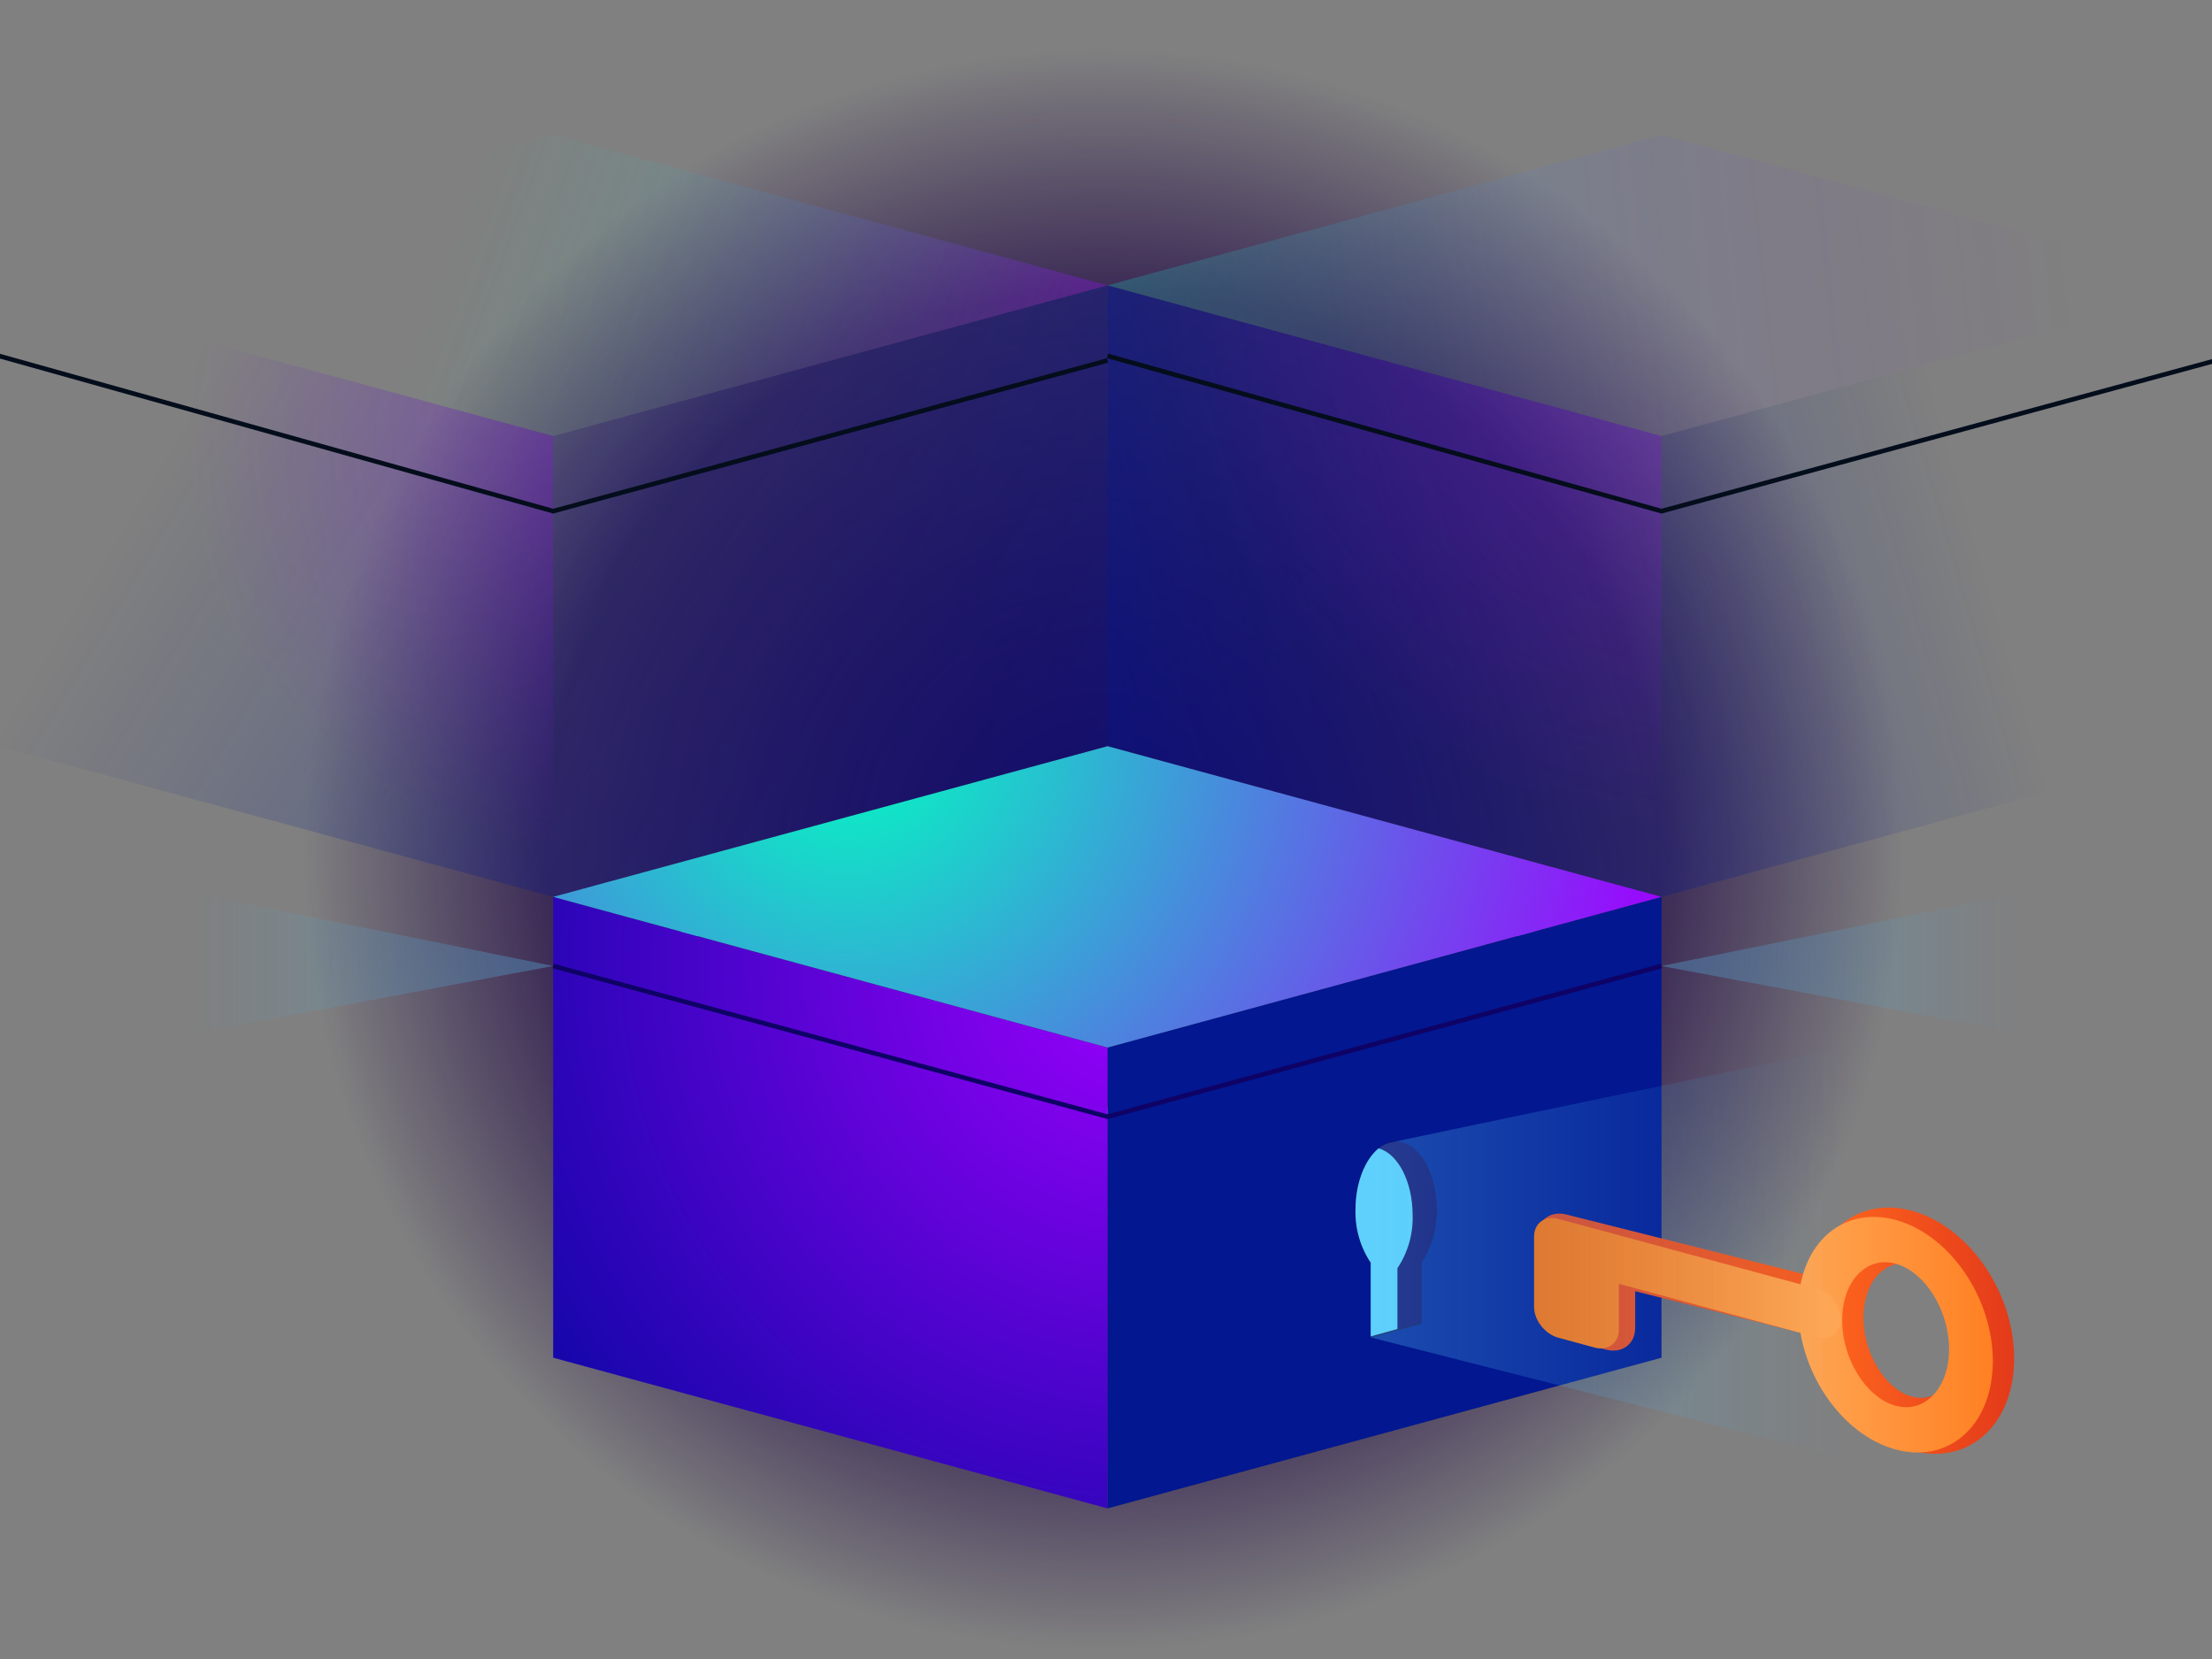 <svg id="elb5qyal9awn1" xmlns="http://www.w3.org/2000/svg" xmlns:xlink="http://www.w3.org/1999/xlink" viewBox="0 0 480 360" shape-rendering="geometricPrecision" text-rendering="geometricPrecision"><rect x="0" y="0" width="480" height="360" fill="#808080" stroke="none"/><defs><radialGradient id="elb5qyal9awn2-fill" cx="0" cy="0" r="173.56" spreadMethod="pad" gradientUnits="userSpaceOnUse"><stop id="elb5qyal9awn2-fill-0" offset="0%" stop-color="rgb(36,0,65)"></stop><stop id="elb5qyal9awn2-fill-1" offset="70%" stop-color="rgba(26,0,65,0.66)"></stop><stop id="elb5qyal9awn2-fill-2" offset="100%" stop-color="rgba(26,0,65,0)"></stop></radialGradient><linearGradient id="elb5qyal9awn6-fill" x1="280.84" y1="209.02" x2="-23.62" y2="25.19" spreadMethod="pad" gradientUnits="userSpaceOnUse"><stop id="elb5qyal9awn6-fill-0" offset="0%" stop-color="rgba(2,23,144,0.66)"></stop><stop id="elb5qyal9awn6-fill-1" offset="75%" stop-color="rgba(2,23,144,0)"></stop></linearGradient><radialGradient id="elb5qyal9awn7-fill" cx="127.69" cy="96.74" r="87.15" spreadMethod="pad" gradientUnits="userSpaceOnUse"><stop id="elb5qyal9awn7-fill-0" offset="0%" stop-color="rgba(158,0,255,0.25)"></stop><stop id="elb5qyal9awn7-fill-1" offset="100%" stop-color="rgba(158,0,255,0)"></stop></radialGradient><linearGradient id="elb5qyal9awn8-fill" x1="52.64" y1="37.22" x2="232.38" y2="103.09" spreadMethod="pad" gradientUnits="userSpaceOnUse"><stop id="elb5qyal9awn8-fill-0" offset="25%" stop-color="rgba(0,255,192,0)"></stop><stop id="elb5qyal9awn8-fill-1" offset="100%" stop-color="rgba(158,0,255,0.33)"></stop></linearGradient><linearGradient id="elb5qyal9awn11-fill" x1="207.91" y1="156.13" x2="493.62" y2="73.41" spreadMethod="pad" gradientUnits="userSpaceOnUse"><stop id="elb5qyal9awn11-fill-0" offset="0%" stop-color="rgba(2,23,144,0.75)"></stop><stop id="elb5qyal9awn11-fill-1" offset="75%" stop-color="rgba(2,23,144,0)"></stop></linearGradient><radialGradient id="elb5qyal9awn12-fill" cx="370.5" cy="61.02" r="118.015" spreadMethod="pad" gradientUnits="userSpaceOnUse"><stop id="elb5qyal9awn12-fill-0" offset="0%" stop-color="rgba(158,0,255,0.33)"></stop><stop id="elb5qyal9awn12-fill-1" offset="100%" stop-color="rgba(158,0,255,0)"></stop></radialGradient><linearGradient id="elb5qyal9awn13-fill" x1="221.86" y1="77.02" x2="524.41" y2="44.08" spreadMethod="pad" gradientUnits="userSpaceOnUse"><stop id="elb5qyal9awn13-fill-0" offset="0%" stop-color="rgba(0,255,192,0.25)"></stop><stop id="elb5qyal9awn13-fill-1" offset="75%" stop-color="rgba(158,0,255,0)"></stop></linearGradient><radialGradient id="elb5qyal9awn15-fill" cx="0" cy="0" r="0" spreadMethod="pad" gradientUnits="userSpaceOnUse"><stop id="elb5qyal9awn15-fill-0" offset="0%" stop-color="rgba(4,13,27,0.75)"></stop><stop id="elb5qyal9awn15-fill-1" offset="100%" stop-color="rgba(4,13,27,0)"></stop></radialGradient><radialGradient id="elb5qyal9awn19-fill" cx="250.25" cy="208.82" r="154.254" spreadMethod="pad" gradientUnits="userSpaceOnUse"><stop id="elb5qyal9awn19-fill-0" offset="0%" stop-color="rgb(158,0,255)"></stop><stop id="elb5qyal9awn19-fill-1" offset="100%" stop-color="rgb(23,6,171)"></stop></radialGradient><linearGradient id="elb5qyal9awn20-fill" x1="240.33" y1="209.62" x2="353.06" y2="209.62" spreadMethod="pad" gradientUnits="userSpaceOnUse"><stop id="elb5qyal9awn20-fill-0" offset="0%" stop-color="rgb(19,28,65)"></stop><stop id="elb5qyal9awn20-fill-1" offset="100%" stop-color="rgb(4,13,27)"></stop></linearGradient><radialGradient id="elb5qyal9awn21-fill" cx="183.77" cy="246.99" r="205.92" spreadMethod="pad" gradientUnits="userSpaceOnUse"><stop id="elb5qyal9awn21-fill-0" offset="0%" stop-color="rgb(0,255,192)"></stop><stop id="elb5qyal9awn21-fill-1" offset="100%" stop-color="rgb(158,0,255)"></stop></radialGradient><linearGradient id="elb5qyal9awn28-stroke" x1="375.64" y1="265.42" x2="428.74" y2="265.42" spreadMethod="pad" gradientUnits="userSpaceOnUse"><stop id="elb5qyal9awn28-stroke-0" offset="0%" stop-color="rgb(229,61,26)"></stop><stop id="elb5qyal9awn28-stroke-1" offset="100%" stop-color="rgb(249,95,29)"></stop></linearGradient><linearGradient id="elb5qyal9awn29-stroke" x1="18" y1="0" x2="-18" y2="0" spreadMethod="pad" gradientUnits="userSpaceOnUse"><stop id="elb5qyal9awn29-stroke-0" offset="0%" stop-color="rgb(228,59,26)"></stop><stop id="elb5qyal9awn29-stroke-1" offset="100%" stop-color="rgb(255,104,30)"></stop></linearGradient><linearGradient id="elb5qyal9awn30-stroke" x1="18" y1="0" x2="-18" y2="0" spreadMethod="pad" gradientUnits="userSpaceOnUse"><stop id="elb5qyal9awn30-stroke-0" offset="0%" stop-color="rgb(255,128,35)"></stop><stop id="elb5qyal9awn30-stroke-1" offset="100%" stop-color="rgb(255,166,83)"></stop></linearGradient><linearGradient id="elb5qyal9awn31-stroke" x1="375.64" y1="265.42" x2="428.74" y2="265.42" spreadMethod="pad" gradientUnits="userSpaceOnUse"><stop id="elb5qyal9awn31-stroke-0" offset="0%" stop-color="rgb(255,103,2)"></stop><stop id="elb5qyal9awn31-stroke-1" offset="100%" stop-color="rgb(255,166,83)"></stop></linearGradient><linearGradient id="elb5qyal9awn34-fill" x1="294.14" y1="271.72" x2="400.34" y2="271.72" spreadMethod="pad" gradientUnits="userSpaceOnUse"><stop id="elb5qyal9awn34-fill-0" offset="0%" stop-color="rgba(96,208,251,0.3)"></stop><stop id="elb5qyal9awn34-fill-1" offset="100%" stop-color="rgba(46,178,255,0)"></stop></linearGradient><linearGradient id="elb5qyal9awn35-fill" x1="42.64" y1="209.02" x2="120.04" y2="209.02" spreadMethod="pad" gradientUnits="userSpaceOnUse"><stop id="elb5qyal9awn35-fill-0" offset="0%" stop-color="rgba(46,178,255,0)"></stop><stop id="elb5qyal9awn35-fill-1" offset="100%" stop-color="rgba(96,208,251,0.3)"></stop></linearGradient><linearGradient id="elb5qyal9awn36-fill" x1="437.93" y1="209.02" x2="360.53" y2="209.02" spreadMethod="pad" gradientUnits="userSpaceOnUse"><stop id="elb5qyal9awn36-fill-0" offset="0%" stop-color="rgba(46,178,255,0)"></stop><stop id="elb5qyal9awn36-fill-1" offset="100%" stop-color="rgba(96,208,251,0.3)"></stop></linearGradient><radialGradient id="elb5qyal9awn37-fill" cx="0" cy="0.006" r="0" spreadMethod="pad" gradientUnits="userSpaceOnUse"><stop id="elb5qyal9awn37-fill-0" offset="0%" stop-color="rgb(95,208,252)"></stop><stop id="elb5qyal9awn37-fill-1" offset="100%" stop-color="rgba(46,178,255,0)"></stop></radialGradient><radialGradient id="elb5qyal9awn38-fill" cx="0" cy="0.04" r="0" spreadMethod="pad" gradientUnits="userSpaceOnUse"><stop id="elb5qyal9awn38-fill-0" offset="0%" stop-color="rgb(95,208,252)"></stop><stop id="elb5qyal9awn38-fill-1" offset="100%" stop-color="rgba(46,178,255,0)"></stop></radialGradient><radialGradient id="elb5qyal9awn41-fill" cx="250.25" cy="208.82" r="154.254" spreadMethod="pad" gradientUnits="userSpaceOnUse"><stop id="elb5qyal9awn41-fill-0" offset="0%" stop-color="rgb(158,0,255)"></stop><stop id="elb5qyal9awn41-fill-1" offset="100%" stop-color="rgb(23,6,171)"></stop></radialGradient><radialGradient id="elb5qyal9awn42-fill" cx="183.77" cy="157.26" r="184.518" spreadMethod="pad" gradientUnits="userSpaceOnUse"><stop id="elb5qyal9awn42-fill-0" offset="0%" stop-color="rgb(0,255,192)"></stop><stop id="elb5qyal9awn42-fill-1" offset="100%" stop-color="rgb(158,0,255)"></stop></radialGradient><radialGradient id="elb5qyal9awn47-fill" cx="19.72" cy="-24.55" r="159.8" spreadMethod="pad" gradientUnits="userSpaceOnUse"><stop id="elb5qyal9awn47-fill-0" offset="0%" stop-color="rgb(52,38,94)"></stop><stop id="elb5qyal9awn47-fill-1" offset="100%" stop-color="rgb(14,17,37)"></stop></radialGradient><linearGradient id="elb5qyal9awn51-stroke" x1="336.21" y1="220.81" x2="421.38" y2="220.81" spreadMethod="pad" gradientUnits="userSpaceOnUse"><stop id="elb5qyal9awn51-stroke-0" offset="0%" stop-color="rgb(174,220,253)"></stop><stop id="elb5qyal9awn51-stroke-1" offset="100%" stop-color="rgb(211,192,255)"></stop></linearGradient><radialGradient id="elb5qyal9awn61-fill" cx="0" cy="0" r="113.37" spreadMethod="pad" gradientUnits="userSpaceOnUse"><stop id="elb5qyal9awn61-fill-0" offset="0%" stop-color="rgb(36,0,65)"></stop><stop id="elb5qyal9awn61-fill-1" offset="70%" stop-color="rgba(26,0,65,0.66)"></stop><stop id="elb5qyal9awn61-fill-2" offset="100%" stop-color="rgba(26,0,65,0)"></stop></radialGradient><radialGradient id="elb5qyal9awn62-fill" cx="0" cy="0" r="21.67" spreadMethod="pad" gradientUnits="userSpaceOnUse"><stop id="elb5qyal9awn62-fill-0" offset="44%" stop-color="rgb(252,226,141)"></stop><stop id="elb5qyal9awn62-fill-1" offset="48%" stop-color="rgba(168,130,80,0.71)"></stop><stop id="elb5qyal9awn62-fill-2" offset="100%" stop-color="rgba(38,21,104,0)"></stop></radialGradient><linearGradient id="elb5qyal9awn67-fill" x1="77" y1="113.66" x2="-67.76" y2="-100.04" spreadMethod="pad" gradientUnits="userSpaceOnUse"><stop id="elb5qyal9awn67-fill-0" offset="0%" stop-color="rgb(0,149,202)"></stop><stop id="elb5qyal9awn67-fill-1" offset="25%" stop-color="rgb(152,38,251)"></stop><stop id="elb5qyal9awn67-fill-2" offset="50%" stop-color="rgb(213,28,126)"></stop><stop id="elb5qyal9awn67-fill-3" offset="75%" stop-color="rgb(203,48,62)"></stop><stop id="elb5qyal9awn67-fill-4" offset="100%" stop-color="rgb(206,110,39)"></stop></linearGradient><linearGradient id="elb5qyal9awn68-fill" x1="77" y1="113.66" x2="-67.76" y2="-100.04" spreadMethod="pad" gradientUnits="userSpaceOnUse"><stop id="elb5qyal9awn68-fill-0" offset="0%" stop-color="rgb(26,213,202)"></stop><stop id="elb5qyal9awn68-fill-1" offset="25%" stop-color="rgb(190,102,251)"></stop><stop id="elb5qyal9awn68-fill-2" offset="50%" stop-color="rgb(251,92,126)"></stop><stop id="elb5qyal9awn68-fill-3" offset="75%" stop-color="rgb(241,112,62)"></stop><stop id="elb5qyal9awn68-fill-4" offset="100%" stop-color="rgb(244,174,39)"></stop></linearGradient><radialGradient id="elb5qyal9awn70-fill" cx="317.65" cy="142.28" r="67.34" spreadMethod="pad" gradientUnits="userSpaceOnUse"><stop id="elb5qyal9awn70-fill-0" offset="0%" stop-color="rgb(14,29,83)"></stop><stop id="elb5qyal9awn70-fill-1" offset="52%" stop-color="rgb(45,72,156)"></stop><stop id="elb5qyal9awn70-fill-2" offset="100%" stop-color="rgb(133,126,255)"></stop></radialGradient><radialGradient id="elb5qyal9awn72-fill" cx="304.27" cy="182.97" r="47.15" spreadMethod="pad" gradientUnits="userSpaceOnUse"><stop id="elb5qyal9awn72-fill-0" offset="0%" stop-color="rgb(79,0,248)"></stop><stop id="elb5qyal9awn72-fill-1" offset="100%" stop-color="rgb(2,9,23)"></stop></radialGradient><radialGradient id="elb5qyal9awn73-fill" cx="0" cy="0" r="45.92" spreadMethod="pad" gradientUnits="userSpaceOnUse"><stop id="elb5qyal9awn73-fill-0" offset="0%" stop-color="rgba(255,255,141,0.7)"></stop><stop id="elb5qyal9awn73-fill-1" offset="44%" stop-color="rgba(255,255,141,0.3)"></stop><stop id="elb5qyal9awn73-fill-2" offset="48%" stop-color="rgba(255,230,110,0.4)"></stop><stop id="elb5qyal9awn73-fill-3" offset="100%" stop-color="rgba(255,255,76,0)"></stop></radialGradient><linearGradient id="elb5qyal9awn75-fill" x1="328.489" y1="293.339" x2="349.49" y2="277.673" spreadMethod="pad" gradientUnits="userSpaceOnUse"><stop id="elb5qyal9awn75-fill-0" offset="0%" stop-color="rgb(168,230,255)"></stop><stop id="elb5qyal9awn75-fill-1" offset="74%" stop-color="rgb(80,1,249)"></stop></linearGradient><linearGradient id="elb5qyal9awn76-fill" x1="321.184" y1="309.842" x2="300.216" y2="325.568" spreadMethod="pad" gradientUnits="userSpaceOnUse"><stop id="elb5qyal9awn76-fill-0" offset="0%" stop-color="rgb(168,230,255)"></stop><stop id="elb5qyal9awn76-fill-1" offset="74%" stop-color="rgb(91,184,255)"></stop></linearGradient><linearGradient id="elb5qyal9awn77-fill" x1="275.768" y1="289.811" x2="328.952" y2="250.14" spreadMethod="pad" gradientUnits="userSpaceOnUse"><stop id="elb5qyal9awn77-fill-0" offset="32%" stop-color="rgb(252,254,255)"></stop><stop id="elb5qyal9awn77-fill-1" offset="78%" stop-color="rgb(68,213,211)"></stop><stop id="elb5qyal9awn77-fill-2" offset="100%" stop-color="rgb(86,149,244)"></stop></linearGradient><radialGradient id="elb5qyal9awn79-fill" cx="245.24" cy="199.35" r="186.61" spreadMethod="pad" gradientUnits="userSpaceOnUse"><stop id="elb5qyal9awn79-fill-0" offset="0%" stop-color="rgb(27,0,97)"></stop><stop id="elb5qyal9awn79-fill-1" offset="76%" stop-color="rgb(0,0,101)"></stop><stop id="elb5qyal9awn79-fill-2" offset="100%" stop-color="rgb(41,0,248)"></stop></radialGradient><radialGradient id="elb5qyal9awn80-fill" cx="150.08" cy="98.29" r="181.77" spreadMethod="pad" gradientUnits="userSpaceOnUse"><stop id="elb5qyal9awn80-fill-0" offset="0%" stop-color="rgb(65,0,97)"></stop><stop id="elb5qyal9awn80-fill-1" offset="76%" stop-color="rgb(20,36,101)"></stop><stop id="elb5qyal9awn80-fill-2" offset="100%" stop-color="rgb(79,0,248)"></stop></radialGradient><linearGradient id="elb5qyal9awn81-fill" x1="115.88" y1="154.68" x2="244.49" y2="154.68" spreadMethod="pad" gradientUnits="userSpaceOnUse"><stop id="elb5qyal9awn81-fill-0" offset="32%" stop-color="rgb(252,254,255)"></stop><stop id="elb5qyal9awn81-fill-1" offset="100%" stop-color="rgb(166,200,249)"></stop></linearGradient><linearGradient id="elb5qyal9awn83-stroke" x1="96.635" y1="219.205" x2="195.449" y2="270.142" spreadMethod="pad" gradientUnits="userSpaceOnUse"><stop id="elb5qyal9awn83-stroke-0" offset="0%" stop-color="rgb(168,230,255)"></stop><stop id="elb5qyal9awn83-stroke-1" offset="74%" stop-color="rgb(91,184,255)"></stop></linearGradient><linearGradient id="elb5qyal9awn84-fill" x1="149.706" y1="-53.092" x2="160.096" y2="-47.736" spreadMethod="pad" gradientUnits="userSpaceOnUse"><stop id="elb5qyal9awn84-fill-0" offset="32%" stop-color="rgb(252,254,255)"></stop><stop id="elb5qyal9awn84-fill-1" offset="100%" stop-color="rgb(168,230,255)"></stop></linearGradient><linearGradient id="elb5qyal9awn84-stroke" x1="149.261" y1="-53.322" x2="160.541" y2="-47.507" spreadMethod="pad" gradientUnits="userSpaceOnUse"><stop id="elb5qyal9awn84-stroke-0" offset="0%" stop-color="rgb(168,230,255)"></stop><stop id="elb5qyal9awn84-stroke-1" offset="74%" stop-color="rgb(91,184,255)"></stop></linearGradient><linearGradient id="elb5qyal9awn85-fill" x1="110.009" y1="196.511" x2="206.166" y2="246.077" spreadMethod="pad" gradientUnits="userSpaceOnUse"><stop id="elb5qyal9awn85-fill-0" offset="32%" stop-color="rgb(252,254,255)"></stop><stop id="elb5qyal9awn85-fill-1" offset="100%" stop-color="rgb(168,230,255)"></stop></linearGradient><linearGradient id="elb5qyal9awn85-stroke" x1="110.009" y1="196.511" x2="206.166" y2="246.077" spreadMethod="pad" gradientUnits="userSpaceOnUse"><stop id="elb5qyal9awn85-stroke-0" offset="0%" stop-color="rgb(168,230,255)"></stop><stop id="elb5qyal9awn85-stroke-1" offset="74%" stop-color="rgb(91,184,255)"></stop></linearGradient><linearGradient id="elb5qyal9awn86-fill" x1="116.314" y1="-14.548" x2="126.705" y2="-9.192" spreadMethod="pad" gradientUnits="userSpaceOnUse"><stop id="elb5qyal9awn86-fill-0" offset="32%" stop-color="rgb(252,254,255)"></stop><stop id="elb5qyal9awn86-fill-1" offset="100%" stop-color="rgb(168,230,255)"></stop></linearGradient><linearGradient id="elb5qyal9awn86-stroke" x1="115.87" y1="-14.777" x2="127.149" y2="-8.963" spreadMethod="pad" gradientUnits="userSpaceOnUse"><stop id="elb5qyal9awn86-stroke-0" offset="0%" stop-color="rgb(168,230,255)"></stop><stop id="elb5qyal9awn86-stroke-1" offset="74%" stop-color="rgb(91,184,255)"></stop></linearGradient><linearGradient id="elb5qyal9awn87-fill" x1="99.637" y1="-29.906" x2="104.837" y2="-27.226" spreadMethod="pad" gradientUnits="userSpaceOnUse"><stop id="elb5qyal9awn87-fill-0" offset="0%" stop-color="rgb(168,230,255)"></stop><stop id="elb5qyal9awn87-fill-1" offset="74%" stop-color="rgb(91,184,255)"></stop></linearGradient><linearGradient id="elb5qyal9awn88-fill" x1="133.029" y1="-68.45" x2="138.229" y2="-65.77" spreadMethod="pad" gradientUnits="userSpaceOnUse"><stop id="elb5qyal9awn88-fill-0" offset="0%" stop-color="rgb(168,230,255)"></stop><stop id="elb5qyal9awn88-fill-1" offset="74%" stop-color="rgb(91,184,255)"></stop></linearGradient><linearGradient id="elb5qyal9awn89-fill" x1="113.738" y1="-50.516" x2="124.128" y2="-45.16" spreadMethod="pad" gradientUnits="userSpaceOnUse"><stop id="elb5qyal9awn89-fill-0" offset="32%" stop-color="rgb(252,254,255)"></stop><stop id="elb5qyal9awn89-fill-1" offset="100%" stop-color="rgb(168,230,255)"></stop></linearGradient><linearGradient id="elb5qyal9awn89-stroke" x1="113.293" y1="-50.745" x2="124.573" y2="-44.931" spreadMethod="pad" gradientUnits="userSpaceOnUse"><stop id="elb5qyal9awn89-stroke-0" offset="0%" stop-color="rgb(168,230,255)"></stop><stop id="elb5qyal9awn89-stroke-1" offset="74%" stop-color="rgb(91,184,255)"></stop></linearGradient></defs><circle id="elb5qyal9awn2" r="173.56" transform="matrix(1 0 0 1 239.44 184.37)" fill="url(#elb5qyal9awn2-fill)" stroke="none" stroke-width="1"></circle><g id="elb5qyal9awn3"><g id="elb5qyal9awn4"><g id="elb5qyal9awn5" opacity="1"><polygon id="elb5qyal9awn6" points="-0.26,161.92 120.04,194.62 240.34,161.92 240.34,61.92 120.04,94.62 -0.26,61.92 -0.26,161.92" fill="url(#elb5qyal9awn6-fill)" stroke="none" stroke-width="1"></polygon><polygon id="elb5qyal9awn7" points="120.04,94.62 120.04,194.62 -0.26,161.92 -0.26,61.92 120.04,94.62" fill="url(#elb5qyal9awn7-fill)" stroke="none" stroke-width="1"></polygon><polygon id="elb5qyal9awn8" points="120.04,94.62 -0.26,61.92 120.04,29.22 240.34,61.92 120.04,94.62" fill="url(#elb5qyal9awn8-fill)" stroke="none" stroke-width="1"></polygon><polyline id="elb5qyal9awn9" points="240.34,78.22 120.04,110.92 -0.26,77.22" fill="none" stroke="rgb(4,13,27)" stroke-width="1" stroke-miterlimit="10"></polyline></g><g id="elb5qyal9awn10" opacity="1"><polygon id="elb5qyal9awn11" points="240.34,161.92 360.54,194.62 480.84,161.92 480.84,61.92 360.54,94.62 240.34,61.92 240.34,161.92" fill="url(#elb5qyal9awn11-fill)" stroke="none" stroke-width="1"></polygon><polygon id="elb5qyal9awn12" points="360.54,94.62 360.54,194.62 240.34,161.92 240.34,61.92 360.54,94.62" fill="url(#elb5qyal9awn12-fill)" stroke="none" stroke-width="1"></polygon><polygon id="elb5qyal9awn13" points="360.54,94.62 240.34,61.92 360.54,29.22 480.84,61.92 360.54,94.62" fill="url(#elb5qyal9awn13-fill)" stroke="none" stroke-width="1"></polygon><polyline id="elb5qyal9awn14" points="480.84,78.22 360.54,110.92 240.34,77.22" fill="none" stroke="rgb(4,13,27)" stroke-width="1" stroke-miterlimit="10"></polyline></g><circle id="elb5qyal9awn15" r="107" transform="matrix(1 0 0 1 240.34 184.22)" fill="url(#elb5qyal9awn15-fill)" stroke="none" stroke-width="1"></circle><g id="elb5qyal9awn16" transform="matrix(1 0 0 1 0 0)" opacity="1"><g id="elb5qyal9awn17"><polygon id="elb5qyal9awn18" points="240.34,327.32 360.54,294.62 360.54,209.62 240.34,242.32 240.34,327.32" fill="rgb(2,23,144)" stroke="none" stroke-width="1"></polygon><polygon id="elb5qyal9awn19" points="240.34,242.32 240.34,327.32 120.04,294.62 120.04,209.62 240.34,242.32" fill="url(#elb5qyal9awn19-fill)" stroke="none" stroke-width="1"></polygon><polygon id="elb5qyal9awn20" points="240.33,178.96 240.33,240.29 353.06,209.62 240.33,178.96" fill="url(#elb5qyal9awn20-fill)" stroke="none" stroke-width="1"></polygon><path id="elb5qyal9awn21" d="M240.34,176.92L120,209.62L240.3,242.32L360.5,209.62ZM240.34,240.29L127.52,209.62L240.33,179L353.06,209.66Z" fill="url(#elb5qyal9awn21-fill)" stroke="none" stroke-width="1"></path></g><g id="elb5qyal9awn22"><path id="elb5qyal9awn23" d="M311.74,262.52C311.74,254.42,307.84,247.82,302.94,247.82C298.04,247.82,294.14,254.42,294.14,262.52C294.03,266.602,295.183,270.618,297.44,274.02L297.44,290.22L308.44,287.22L308.44,274C310.679,270.597,311.83,266.593,311.74,262.52Z" fill="rgb(4,13,27)" stroke="none" stroke-width="1"></path><path id="elb5qyal9awn24" d="M302.94,247.72C301.528,247.718,300.169,248.254,299.14,249.22C303.34,250.32,306.54,256.42,306.54,263.72C306.65,267.802,305.497,271.818,303.24,275.22L303.24,288.42L297.44,290.02L297.44,290.12L308.44,287.12L308.44,273.92C310.711,270.524,311.865,266.503,311.74,262.42C311.74,254.32,307.84,247.72,302.94,247.72Z" fill="rgb(15,2,102)" stroke="none" stroke-width="1"></path><path id="elb5qyal9awn25" d="M297.44,290L303.24,288.4L303.24,275.2C305.511,271.804,306.665,267.783,306.54,263.7C306.54,256.4,303.34,250.3,299.14,249.2L299.14,249.2C296.24,251.6,294.14,256.6,294.14,262.5C294.03,266.582,295.183,270.598,297.44,274L297.44,290Z" fill="rgb(95,208,252)" stroke="none" stroke-width="1"></path></g><g id="elb5qyal9awn26" clip-path="url(#elb5qyal9awn32)"><g id="elb5qyal9awn27" transform="matrix(1.172 0.318 0 1.172 -107.362 -154.568)"><polyline id="elb5qyal9awn28" points="427.961,258.861 379.662,259.844 380.14,271.92 386.775,271.873 386.775,259.756" transform="matrix(1 0 0 1 2.086 -1.136)" fill="none" stroke="url(#elb5qyal9awn28-stroke)" stroke-width="11" stroke-linecap="round" stroke-linejoin="round" stroke-miterlimit="10"></polyline><path id="elb5qyal9awn29" d="M -13.95 0 C -13.95 -9.499 -7.704 -17.2 0 -17.2 C 7.704 -17.2 13.95 -9.499 13.95 0 C 13.95 9.499 7.704 17.2 0 17.2 C -7.704 17.2 -13.95 9.499 -13.95 0 Z" transform="matrix(1 0 0 1 445.58 257.362)" fill="none" stroke="url(#elb5qyal9awn29-stroke)" stroke-width="10" stroke-linecap="round" stroke-linejoin="round" stroke-miterlimit="10"></path><path id="elb5qyal9awn30" d="M -13.95 0 C -13.95 -9.499 -7.704 -17.2 0 -17.2 C 7.704 -17.2 13.95 -9.499 13.95 0 C 13.95 9.499 7.704 17.2 0 17.2 C -7.704 17.2 -13.95 9.499 -13.95 0 Z" transform="matrix(1 0 0 1 442.58 258.92)" fill="none" stroke="url(#elb5qyal9awn30-stroke)" stroke-width="8.105" stroke-linecap="round" stroke-linejoin="round" stroke-miterlimit="10"></path><polyline id="elb5qyal9awn31" points="427.961,258.861 380.14,258.92 380.14,271.92 386.83,271.92 386.83,258.92" fill="none" stroke="url(#elb5qyal9awn31-stroke)" stroke-width="9" stroke-linecap="round" stroke-linejoin="round" stroke-miterlimit="10"></polyline></g><clipPath id="elb5qyal9awn32"><path id="elb5qyal9awn33" d="M297.44,290L297.44,274C295.183,270.598,294.03,266.582,294.14,262.5C294.14,256.6,296.24,251.6,299.14,249.2L481.94,210L482,330.74Z" fill="none" stroke="rgb(255,0,252)" stroke-width="1" stroke-miterlimit="10"></path></clipPath></g><path id="elb5qyal9awn34" d="M400.34,227.32C400.34,227.32,310.04,246.12,301.74,247.92C297.44,248.82,294.14,255.02,294.14,262.52C294.03,266.602,295.183,270.618,297.44,274.02L297.44,290.22L399.24,316.12Z" fill="url(#elb5qyal9awn34-fill)" stroke="none" stroke-width="1"></path></g><polygon id="elb5qyal9awn35" points="120.04,209.62 42.64,193.92 42.64,224.12 120.04,209.62" fill="url(#elb5qyal9awn35-fill)" stroke="none" stroke-width="1" opacity="1"></polygon><polygon id="elb5qyal9awn36" points="360.54,209.62 437.94,193.92 437.94,224.12 360.54,209.62" fill="url(#elb5qyal9awn36-fill)" stroke="none" stroke-width="1" opacity="1"></polygon><ellipse id="elb5qyal9awn37" rx="19.9" ry="33.8" transform="matrix(1 0 0 1 301.94 267.82)" fill="url(#elb5qyal9awn37-fill)" stroke="none" stroke-width="1"></ellipse><circle id="elb5qyal9awn38" r="11.9" transform="matrix(1 0 0 1 301.94 261.12)" fill="url(#elb5qyal9awn38-fill)" stroke="none" stroke-width="1"></circle><g id="elb5qyal9awn39" transform="matrix(1 0 0 1 0 0)" opacity="1"><polygon id="elb5qyal9awn40" points="240.34,242.32 360.54,209.62 360.54,194.62 240.34,227.32 240.34,242.32" fill="rgb(2,23,144)" stroke="none" stroke-width="1"></polygon><polygon id="elb5qyal9awn41" points="240.34,227.32 240.34,242.32 120.04,209.62 120.04,194.62 240.34,227.32" fill="url(#elb5qyal9awn41-fill)" stroke="none" stroke-width="1"></polygon><polygon id="elb5qyal9awn42" points="240.34,227.32 120.04,194.62 240.34,161.92 360.54,194.62 240.34,227.32" fill="url(#elb5qyal9awn42-fill)" stroke="none" stroke-width="1"></polygon><polyline id="elb5qyal9awn43" points="360.54,209.62 240.34,242.32 120.04,209.62" fill="none" stroke="rgb(15,2,102)" stroke-width="1" stroke-miterlimit="10"></polyline></g></g></g><g id="elb5qyal9awn44" clip-path="url(#elb5qyal9awn90)"><g id="elb5qyal9awn45" transform="matrix(0.634 0 0 0.634 79.383 210.87)"><g id="elb5qyal9awn46"><rect id="elb5qyal9awn47" width="107.87" height="107.87" rx="0" ry="0" transform="matrix(1 0 0 1 324.88 166.88)" fill="url(#elb5qyal9awn47-fill)" stroke="none" stroke-width="1"></rect><line id="elb5qyal9awn48" x1="378.81" y1="178.42" x2="378.81" y2="263.21" fill="none" stroke="rgb(108,104,125)" stroke-width="1.135" stroke-miterlimit="10"></line><line id="elb5qyal9awn49" x1="336.42" y1="220.81" x2="421.21" y2="220.81" fill="none" stroke="rgb(108,104,125)" stroke-width="1.135" stroke-miterlimit="10"></line><line id="elb5qyal9awn50" x1="336.42" y1="263.21" x2="421.21" y2="178.42" fill="none" stroke="rgb(108,104,125)" stroke-width="1.135" stroke-miterlimit="10"></line><path id="elb5qyal9awn51" d="M336.42,263.21C402.92,250.95,348.92,189.61,421.21,178.42" fill="none" stroke="url(#elb5qyal9awn51-stroke)" stroke-width="2.27" stroke-miterlimit="10"></path><rect id="elb5qyal9awn52" width="84.79" height="84.79" rx="0" ry="0" transform="matrix(1 0 0 1 336.42 178.42)" fill="none" stroke="rgb(108,104,125)" stroke-width="2.27" stroke-miterlimit="10"></rect><line id="elb5qyal9awn53" x1="349.37" y1="189.96" x2="349.93" y2="189.87" fill="none" stroke="rgb(108,104,125)" stroke-width="1.135" stroke-miterlimit="10"></line><line id="elb5qyal9awn54" x1="351.05" y1="189.69" x2="420.09" y2="178.6" fill="none" stroke="rgb(108,104,125)" stroke-width="1.135" stroke-miterlimit="10" stroke-dasharray="1.137,1.137"></line><line id="elb5qyal9awn55" x1="420.65" y1="178.51" x2="421.21" y2="178.42" fill="none" stroke="rgb(108,104,125)" stroke-width="1.135" stroke-miterlimit="10"></line><line id="elb5qyal9awn56" x1="336.42" y1="263.21" x2="336.98" y2="263.11" fill="none" stroke="rgb(108,104,125)" stroke-width="1.135" stroke-miterlimit="10"></line><line id="elb5qyal9awn57" x1="338.08" y1="262.9" x2="401.61" y2="251.25" fill="none" stroke="rgb(108,104,125)" stroke-width="1.135" stroke-miterlimit="10" stroke-dasharray="1.123,1.123"></line><line id="elb5qyal9awn58" x1="402.17" y1="251.15" x2="402.72" y2="251.05" fill="none" stroke="rgb(108,104,125)" stroke-width="1.135" stroke-miterlimit="10"></line><circle id="elb5qyal9awn59" r="2.9" transform="matrix(1 0 0 1 349.37 189.96)" fill="rgb(108,150,240)" stroke="rgb(108,104,125)" stroke-width="1.135" stroke-miterlimit="10"></circle><circle id="elb5qyal9awn60" r="2.9" transform="matrix(1 0 0 1 402.72 251.05)" fill="rgb(108,150,240)" stroke="rgb(108,104,125)" stroke-width="1.135" stroke-miterlimit="10"></circle></g><circle id="elb5qyal9awn61" r="113.37" transform="matrix(1 0 0 1 290.44 214.37)" fill="url(#elb5qyal9awn61-fill)" stroke="none" stroke-width="1"></circle><circle id="elb5qyal9awn62" r="21.67" transform="matrix(1 0 0 1 251.385 174.465)" opacity="0" fill="url(#elb5qyal9awn62-fill)" stroke="none" stroke-width="1"></circle><circle id="elb5qyal9awn63" r="7.27" transform="matrix(1 0 0 1 251.385 174.465)" fill="rgb(0,33,241)" stroke="none" stroke-width="1"></circle><circle id="elb5qyal9awn64" r="3.22" transform="matrix(1 0 0 1 251.385 174.465)" fill="rgb(255,211,26)" stroke="none" stroke-width="1"></circle><circle id="elb5qyal9awn65" r="7.27" transform="matrix(1 0 0 1 251.385 174.465)" fill="rgb(160,144,255)" stroke="none" stroke-width="1"></circle><g id="elb5qyal9awn66" opacity="0.32"><circle id="elb5qyal9awn67" r="107.17" transform="matrix(1 0 0 1 236.68 178.98)" fill="url(#elb5qyal9awn67-fill)" stroke="none" stroke-width="1"></circle><circle id="elb5qyal9awn68" r="107.17" transform="matrix(1 0 0 1 231.68 170.98)" fill="url(#elb5qyal9awn68-fill)" stroke="none" stroke-width="1"></circle></g><g id="elb5qyal9awn69" transform="matrix(1 0 0 1 -83.695 52.11)"><path id="elb5qyal9awn70" d="M334.29,80.61C317.169,80.61,303.29,94.489,303.29,111.61C303.29,132.27,319.79,138.05,319.79,155.74L348.86,155.74C348.86,138.05,365.36,132.27,365.36,111.61C365.36,103.376,362.084,95.481,356.256,89.665C350.427,83.849,342.524,80.591,334.29,80.61Z" fill="url(#elb5qyal9awn70-fill)" stroke="none" stroke-width="1"></path><path id="elb5qyal9awn71" d="M329.9,157.13C329.9,157.27,328.9,155.89,328.45,145.33C328,134.77,326.57,124,325,122.23C324,120.77,321.74,119.73,322.2,116.62C322.66,114.17,326.08,113.62,329.89,114.87C330.629,113.09,332.368,111.93,334.295,111.93C336.222,111.93,337.961,113.09,338.7,114.87C342.51,113.57,345.93,114.17,346.39,116.62C346.85,119.73,344.59,120.77,343.6,122.23C342.02,123.95,340.53,134.8,340.13,145.33C339.73,155.86,338.67,157.28,338.68,157.13" fill="none" stroke="rgb(2,9,23)" stroke-width="1.531" stroke-linecap="round" stroke-linejoin="round"></path><path id="elb5qyal9awn72" d="M348.62,155.77L320,155.77C318.028,155.722,316.335,157.165,316.07,159.12C315.959,160.174,316.301,161.226,317.011,162.013C317.72,162.801,318.73,163.25,319.79,163.25L319.79,167.33C319.79,169.269,320.56,171.128,321.931,172.499C323.302,173.87,325.161,174.64,327.1,174.64L327.31,174.64C328.01,176.73,330.88,178.3,334.31,178.3C337.74,178.3,340.63,176.73,341.31,174.64L341.52,174.64C343.459,174.64,345.318,173.87,346.689,172.499C348.06,171.128,348.83,169.269,348.83,167.33L348.83,163.25C349.89,163.25,350.9,162.801,351.609,162.013C352.319,161.226,352.661,160.174,352.55,159.12C352.281,157.167,350.591,155.726,348.62,155.77Z" fill="url(#elb5qyal9awn72-fill)" stroke="none" stroke-width="1"></path><circle id="elb5qyal9awn73" r="45.92" transform="matrix(1 0 0 1 335.08 112.33)" opacity="0.3" fill="url(#elb5qyal9awn73-fill)" stroke="none" stroke-width="1"></circle></g><g id="elb5qyal9awn74" transform="matrix(1 0 0 1 -47.062 -72.274)"><path id="elb5qyal9awn75" d="M339.36,264C339.36,264,336.11,276.62,338.86,286C339.991,290.098,341.637,294.036,343.76,297.72C343.87,298.543,343.87,299.377,343.76,300.2C343.443,301.66,342.882,303.057,342.1,304.33C341.318,305.603,339.74,307.52,333.1,299.4C326.46,291.28,328.61,275.21,328.61,275.21Z" fill="url(#elb5qyal9awn75-fill)" stroke="none" stroke-width="1"></path><path id="elb5qyal9awn76" d="M286.17,303.67C286.17,303.67,299.17,304.15,307.4,309.47C311.007,311.707,314.314,314.395,317.24,317.47C317.996,317.814,318.792,318.059,319.61,318.2C321.099,318.311,322.596,318.172,324.04,317.79C325.484,317.408,327.76,316.44,321.89,307.72C316.02,299,299.99,296.52,299.99,296.52Z" fill="url(#elb5qyal9awn76-fill)" stroke="none" stroke-width="1"></path><path id="elb5qyal9awn77" d="M271.6,226.12L300.12,264.35C302.918,263.215,306.124,264.336,307.605,266.968C309.086,269.599,308.38,272.922,305.957,274.724C303.534,276.526,300.149,276.247,298.054,274.072C295.959,271.896,295.808,268.503,297.7,266.15L269.18,227.92L286.18,303.67C286.18,303.67,302.48,300.31,311.18,306.96C315.683,310.3,319.965,313.927,324,317.82C331.552,315.847,338.038,311.008,342.08,304.33C339.502,299.348,337.251,294.204,335.34,288.93C331.45,278.67,339.34,264,339.34,264Z" fill="url(#elb5qyal9awn77-fill)" stroke="none" stroke-width="1"></path></g><g id="elb5qyal9awn78" transform="matrix(1 0 0 1 47.903 24.372)"><path id="elb5qyal9awn79" d="M257,211.25L111.81,211.25C98.23,211.25,91.81,198.54,91.81,189.72L95.81,117.72C95.859,108.904,102.994,101.769,111.81,101.72L253,96.14C261.82,96.14,273,103.31,273,117.67L273,195.21C272.973,204.042,265.832,211.201,257,211.25Z" fill="url(#elb5qyal9awn79-fill)" stroke="none" stroke-width="1"></path><rect id="elb5qyal9awn80" width="177.23" height="109.62" rx="12" ry="12" transform="matrix(1 0 0 1 91.78 96.14)" fill="url(#elb5qyal9awn80-fill)" stroke="none" stroke-width="1"></rect><path id="elb5qyal9awn81" d="M142.75,168.54C142.859,166.566,142.228,164.623,140.98,163.09Q139.23,161.09,134.66,159.19Q125.8,156.07,121.31,152.1Q116.82,148.13,116.84,141C116.719,136.57,118.618,132.324,122,129.46Q127,125,135,125Q143.4,125,148.51,129.75Q153.62,134.5,153.46,142.51L153.39,142.75L142.51,142.75C142.51,139.75,141.84,137.5,140.51,135.96C139.05,134.358,136.943,133.505,134.78,133.64C132.874,133.531,131.027,134.315,129.78,135.76C128.564,137.248,127.931,139.129,128,141.05C127.941,142.873,128.67,144.633,130,145.88C132.114,147.595,134.474,148.984,137,150Q145.37,152.78,149.66,157Q153.95,161.22,153.96,168.41Q153.96,175.82,148.96,180.06Q143.96,184.3,135.61,184.3C130.556,184.427,125.612,182.81,121.61,179.72Q115.79,175.14,115.98,165.8L116.06,165.56L126.96,165.56Q126.96,170.99,129.16,173.37Q131.36,175.75,135.64,175.74C137.645,175.887,139.615,175.157,141.04,173.74C142.247,172.285,142.857,170.427,142.75,168.54ZM178.68,168.78L179.16,171.2L179.4,171.2L179.87,168.9L189.87,125.83L201.63,125.83L185.1,183.52L173.49,183.52L157.05,125.83L168.82,125.83ZM244.49,175.91C242.611,178.413,240.177,180.446,237.38,181.85Q232.73,184.36,225.38,184.35Q216.02,184.35,210.38,178.9Q204.74,173.45,204.73,163.43L204.73,145.92Q204.73,135.92,210.22,130.47Q215.71,125.02,224.72,125Q234.15,125,238.95,129.46Q243.75,133.92,243.58,142.16L243.5,142.39L233,142.39Q233,137.88,231,135.82C229.68,134.44,227.69,133.76,225,133.76C222.403,133.628,219.9,134.742,218.26,136.76Q215.84,139.76,215.85,145.83L215.85,163.42C215.85,167.54,216.66,170.61,218.3,172.61C220.034,174.653,222.625,175.763,225.3,175.61C227.037,175.682,228.771,175.42,230.41,174.84C231.518,174.434,232.501,173.744,233.26,172.84L233.26,161.17L224.46,161.17L224.46,153.45L244.46,153.45Z" opacity="0.3" fill="url(#elb5qyal9awn81-fill)" stroke="none" stroke-width="1"></path></g><g id="elb5qyal9awn82" transform="matrix(1 0 0 1 68.913 -49.584)"><path id="elb5qyal9awn83" d="M85.26,244.58C98.946,218.026,131.566,207.594,158.12,221.28C184.674,234.966,195.106,267.586,181.42,294.14" fill="none" stroke="url(#elb5qyal9awn83-stroke)" stroke-width="2.997" stroke-miterlimit="10"></path><circle id="elb5qyal9awn84" r="5.85" transform="matrix(1 0 0 1 181.42 294.14)" fill="url(#elb5qyal9awn84-fill)" stroke="url(#elb5qyal9awn84-stroke)" stroke-width="0.999" stroke-miterlimit="10"></circle><line id="elb5qyal9awn85" x1="110.04" y1="196.5" x2="206.2" y2="246.06" fill="url(#elb5qyal9awn85-fill)" stroke="url(#elb5qyal9awn85-stroke)" stroke-width="1.998" stroke-miterlimit="10"></line><circle id="elb5qyal9awn86" r="5.85" transform="matrix(1 0 0 1 85.26 244.58)" fill="url(#elb5qyal9awn86-fill)" stroke="url(#elb5qyal9awn86-stroke)" stroke-width="0.999" stroke-miterlimit="10"></circle><circle id="elb5qyal9awn87" r="2.92" transform="matrix(1 0 0 1 110.04 196.5)" fill="url(#elb5qyal9awn87-fill)" stroke="none" stroke-width="1"></circle><circle id="elb5qyal9awn88" r="2.92" transform="matrix(1 0 0 1 206.2 246.06)" fill="url(#elb5qyal9awn88-fill)" stroke="none" stroke-width="1"></circle><circle id="elb5qyal9awn89" r="5.85" transform="matrix(1 0 0 1 158.12 221.28)" fill="url(#elb5qyal9awn89-fill)" stroke="url(#elb5qyal9awn89-stroke)" stroke-width="0.999" stroke-miterlimit="10"></circle></g></g><clipPath id="elb5qyal9awn90"><path id="elb5qyal9awn91" d="M 127.52 209.62 L 240.33 240.29 L 353.06 209.62 L 481.94 209.62 L 481.94 0.52 L -1.36 0.52 L -1.36 209.6 L 127.52 209.62 Z" fill="none" stroke="rgb(255,0,252)" stroke-width="1" stroke-miterlimit="10"></path></clipPath></g><script>!function(t,n){"object"==typeof exports&amp;&amp;"undefined"!=typeof module?module.exports=n():"function"==typeof define&amp;&amp;define.amd?define(n):(t=t||self).__SVGATOR_PLAYER__=n()}(this,(function(){"use strict";function t(n){return(t="function"==typeof Symbol&amp;&amp;"symbol"==typeof Symbol.iterator?function(t){return typeof t}:function(t){return t&amp;&amp;"function"==typeof Symbol&amp;&amp;t.constructor===Symbol&amp;&amp;t!==Symbol.prototype?"symbol":typeof t})(n)}function n(t,n){if(!(t instanceof n))throw new TypeError("Cannot call a class as a function")}function e(t,n){for(var e=0;e&lt;n.length;e++){var r=n[e];r.enumerable=r.enumerable||!1,r.configurable=!0,"value"in r&amp;&amp;(r.writable=!0),Object.defineProperty(t,r.key,r)}}function r(t,n,r){return n&amp;&amp;e(t.prototype,n),r&amp;&amp;e(t,r),t}function i(t){return(i=Object.setPrototypeOf?Object.getPrototypeOf:function(t){return t.__proto__||Object.getPrototypeOf(t)})(t)}function u(t,n){return(u=Object.setPrototypeOf||function(t,n){return t.__proto__=n,t})(t,n)}function o(t,n){return!n||"object"!=typeof n&amp;&amp;"function"!=typeof n?function(t){if(void 0===t)throw new ReferenceError("this hasn't been initialised - super() hasn't been called");return t}(t):n}function a(t){var n=function(){if("undefined"==typeof Reflect||!Reflect.construct)return!1;if(Reflect.construct.sham)return!1;if("function"==typeof Proxy)return!0;try{return Date.prototype.toString.call(Reflect.construct(Date,[],(function(){}))),!0}catch(t){return!1}}();return function(){var e,r=i(t);if(n){var u=i(this).constructor;e=Reflect.construct(r,arguments,u)}else e=r.apply(this,arguments);return o(this,e)}}function l(t,n,e){return(l="undefined"!=typeof Reflect&amp;&amp;Reflect.get?Reflect.get:function(t,n,e){var r=function(t,n){for(;!Object.prototype.hasOwnProperty.call(t,n)&amp;&amp;null!==(t=i(t)););return t}(t,n);if(r){var u=Object.getOwnPropertyDescriptor(r,n);return u.get?u.get.call(e):u.value}})(t,n,e||t)}var f=Math.abs;function s(t){return t}function c(t,n,e){var r=1-e;return 3*e*r*(t*r+n*e)+e*e*e}function h(){var t=arguments.length&gt;0&amp;&amp;void 0!==arguments[0]?arguments[0]:0,n=arguments.length&gt;1&amp;&amp;void 0!==arguments[1]?arguments[1]:0,e=arguments.length&gt;2&amp;&amp;void 0!==arguments[2]?arguments[2]:1,r=arguments.length&gt;3&amp;&amp;void 0!==arguments[3]?arguments[3]:1;return t&lt;0||t&gt;1||e&lt;0||e&gt;1?null:f(t-n)&lt;=1e-5&amp;&amp;f(e-r)&lt;=1e-5?s:function(i){if(i&lt;=0)return t&gt;0?i*n/t:0===n&amp;&amp;e&gt;0?i*r/e:0;if(i&gt;=1)return e&lt;1?1+(i-1)*(r-1)/(e-1):1===e&amp;&amp;t&lt;1?1+(i-1)*(n-1)/(t-1):1;for(var u,o=0,a=1;o&lt;a;){var l=c(t,e,u=(o+a)/2);if(f(i-l)&lt;1e-5)break;l&lt;i?o=u:a=u}return c(n,r,u)}}function v(){return 1}function d(t){return 1===t?1:0}function y(){var t=arguments.length&gt;0&amp;&amp;void 0!==arguments[0]?arguments[0]:1,n=arguments.length&gt;1&amp;&amp;void 0!==arguments[1]?arguments[1]:0;if(1===t){if(0===n)return d;if(1===n)return v}var e=1/t;return function(t){return t&gt;=1?1:(t+=n*e)-t%e}}function g(t){var n=arguments.length&gt;1&amp;&amp;void 0!==arguments[1]?arguments[1]:2;if(Number.isInteger(t))return t;var e=Math.pow(10,n);return Math.round(t*e)/e}var p=Math.PI/180;function m(t,n,e){return t&gt;=.5?e:n}function b(t,n,e){return 0===t||n===e?n:t*(e-n)+n}function w(t,n,e){var r=b(t,n,e);return r&lt;=0?0:r}function x(t,n,e){return 0===t?n:1===t?e:{x:b(t,n.x,e.x),y:b(t,n.y,e.y)}}function k(t,n,e){return 0===t?n:1===t?e:{x:w(t,n.x,e.x),y:w(t,n.y,e.y)}}function A(t,n,e){var r=function(t,n,e){return Math.round(b(t,n,e))}(t,n,e);return r&lt;=0?0:r&gt;=255?255:r}function _(t,n,e){return 0===t?n:1===t?e:{r:A(t,n.r,e.r),g:A(t,n.g,e.g),b:A(t,n.b,e.b),a:b(t,null==n.a?1:n.a,null==e.a?1:e.a)}}function S(t,n,e){if(0===t)return n;if(1===t)return e;var r=n.length;if(r!==e.length)return m(t,n,e);for(var i=[],u=0;u&lt;r;u++)i.push(_(t,n[u],e[u]));return i}function M(t,n,e){var r=n.length;if(r!==e.length)return m(t,n,e);for(var i=new Array(r),u=0;u&lt;r;u++)i[u]=b(t,n[u],e[u]);return i}function O(t,n){for(var e=[],r=0;r&lt;t;r++)e.push(n);return e}function E(t,n){if(--n&lt;=0)return t;var e=(t=Object.assign([],t)).length;do{for(var r=0;r&lt;e;r++)t.push(t[r])}while(--n&gt;0);return t}var B,I=function(){function t(e){n(this,t),this.list=e,this.length=e.length}return r(t,[{key:"setAttribute",value:function(t,n){for(var e=this.list,r=0;r&lt;this.length;r++)e[r].setAttribute(t,n)}},{key:"removeAttribute",value:function(t){for(var n=this.list,e=0;e&lt;this.length;e++)n[e].removeAttribute(t)}},{key:"style",value:function(t,n){for(var e=this.list,r=0;r&lt;this.length;r++)e[r].style[t]=n}}]),t}(),j=/-./g,P=function(t,n){return n.toUpperCase()};function F(t){return"function"==typeof t?t:m}function R(t){return t?"function"==typeof t?t:Array.isArray(t)?function(t){var n=arguments.length&gt;1&amp;&amp;void 0!==arguments[1]?arguments[1]:s;if(!Array.isArray(t))return n;switch(t.length){case 1:return y(t[0])||n;case 2:return y(t[0],t[1])||n;case 4:return h(t[0],t[1],t[2],t[3])||n}return n}(t,null):function(t,n){var e=arguments.length&gt;2&amp;&amp;void 0!==arguments[2]?arguments[2]:s;switch(t){case"linear":return s;case"steps":return y(n.steps||1,n.jump||0)||e;case"bezier":case"cubic-bezier":return h(n.x1||0,n.y1||0,n.x2||0,n.y2||0)||e}return e}(t.type,t.value,null):null}function T(t,n,e){var r=arguments.length&gt;3&amp;&amp;void 0!==arguments[3]&amp;&amp;arguments[3],i=n.length-1;if(t&lt;=n[0].t)return r?[0,0,n[0].v]:n[0].v;if(t&gt;=n[i].t)return r?[i,1,n[i].v]:n[i].v;var u,o=n[0],a=null;for(u=1;u&lt;=i;u++){if(!(t&gt;n[u].t)){a=n[u];break}o=n[u]}return null==a?r?[i,1,n[i].v]:n[i].v:o.t===a.t?r?[u,1,a.v]:a.v:(t=(t-o.t)/(a.t-o.t),o.e&amp;&amp;(t=o.e(t)),r?[u,t,e(t,o.v,a.v)]:e(t,o.v,a.v))}function q(t,n){var e=arguments.length&gt;2&amp;&amp;void 0!==arguments[2]?arguments[2]:null;return t&amp;&amp;t.length?"function"!=typeof n?null:("function"!=typeof e&amp;&amp;(e=null),function(r){var i=T(r,t,n);return null!=i&amp;&amp;e&amp;&amp;(i=e(i)),i}):null}function C(t,n){return t.t-n.t}function V(n,e,r,i,u){var o,a="@"===r[0],l="#"===r[0],f=B[r],s=m;switch(a?(o=r.substr(1),r=o.replace(j,P)):l&amp;&amp;(r=r.substr(1)),t(f)){case"function":if(s=f(i,u,T,R,r,a,e,n),l)return s;break;case"string":s=q(i,F(f));break;case"object":if((s=q(i,F(f.i),f.f))&amp;&amp;"function"==typeof f.u)return f.u(e,s,r,a,n)}return s?function(t,n,e){var r=arguments.length&gt;3&amp;&amp;void 0!==arguments[3]&amp;&amp;arguments[3];if(r)return t instanceof I?function(r){return t.style(n,e(r))}:function(r){return t.style[n]=e(r)};if(Array.isArray(n)){var i=n.length;return function(r){var u=e(r);if(null==u)for(var o=0;o&lt;i;o++)t[o].removeAttribute(n);else for(var a=0;a&lt;i;a++)t[a].setAttribute(n,u)}}return function(r){var i=e(r);null==i?t.removeAttribute(n):t.setAttribute(n,i)}}(e,r,s,a):null}function N(n,e,r,i){if(!i||"object"!==t(i))return null;var u=null,o=null;return Array.isArray(i)?o=function(t){if(!t||!t.length)return null;for(var n=0;n&lt;t.length;n++)t[n].e&amp;&amp;(t[n].e=R(t[n].e));return t.sort(C)}(i):(o=i.keys,u=i.data||null),o?V(n,e,r,o,u):null}function z(t,n,e){if(!e)return null;var r=[];for(var i in e)if(e.hasOwnProperty(i)){var u=N(t,n,i,e[i]);u&amp;&amp;r.push(u)}return r.length?r:null}function D(t,n){if(!n.duration||n.duration&lt;0)return null;var e=function(t,n){if(!n)return null;var e=[];if(Array.isArray(n))for(var r=n.length,i=0;i&lt;r;i++){var u=n[i];if(2===u.length){var o=null;if("string"==typeof u[0])o=t.getElementById(u[0]);else if(Array.isArray(u[0])){o=[];for(var a=0;a&lt;u[0].length;a++)if("string"==typeof u[0][a]){var l=t.getElementById(u[0][a]);l&amp;&amp;o.push(l)}o=o.length?1===o.length?o[0]:new I(o):null}if(o){var f=z(t,o,u[1]);f&amp;&amp;(e=e.concat(f))}}}else for(var s in n)if(n.hasOwnProperty(s)){var c=t.getElementById(s);if(c){var h=z(t,c,n[s]);h&amp;&amp;(e=e.concat(h))}}return e.length?e:null}(t,n.elements);return e?function(t,n){var e=arguments.length&gt;2&amp;&amp;void 0!==arguments[2]?arguments[2]:1/0,r=arguments.length&gt;3&amp;&amp;void 0!==arguments[3]?arguments[3]:1,i=arguments.length&gt;4&amp;&amp;void 0!==arguments[4]&amp;&amp;arguments[4],u=arguments.length&gt;5&amp;&amp;void 0!==arguments[5]?arguments[5]:1,o=t.length,a=r&gt;0?n:0;i&amp;&amp;e%2==0&amp;&amp;(a=n-a);var l=null;return function(f,s){var c=f%n,h=1+(f-c)/n;s*=r,i&amp;&amp;h%2==0&amp;&amp;(s=-s);var v=!1;if(h&gt;e)c=a,v=!0,-1===u&amp;&amp;(c=r&gt;0?0:n);else if(s&lt;0&amp;&amp;(c=n-c),c===l)return!1;l=c;for(var d=0;d&lt;o;d++)t[d](c);return v}}(e,n.duration,n.iterations||1/0,n.direction||1,!!n.alternate,n.fill||1):null}function L(t,n){if(B=n,!t||!t.root||!Array.isArray(t.animations))return null;var e=window.document.getElementById(t.root);if(!e)return null;var r=t.animations.map((function(t){return D(e,t)})).filter((function(t){return!!t}));return r.length?{element:e,animations:r,animationSettings:t.animationSettings,options:t.options||void 0}:null}var U=function(){function t(e,r){var i=arguments.length&gt;2&amp;&amp;void 0!==arguments[2]?arguments[2]:{};n(this,t),this._id=0,this._running=!1,this._rollingBack=!1,this._animations=e,this.duration=r.duration,this.alternate=r.alternate,this.fill=r.fill,this.iterations=r.iterations,this.direction=i.direction||1,this.speed=i.speed||1,this.fps=i.fps||100,this.offset=i.offset||0,this.rollbackStartOffset=0}return r(t,[{key:"_rollback",value:function(){var t=this,n=1/0,e=null;this.rollbackStartOffset=this.offset,this._rollingBack||(this._rollingBack=!0,this._running=!0);this._id=window.requestAnimationFrame((function r(i){if(t._rollingBack){null==e&amp;&amp;(e=i);var u=i-e,o=t.rollbackStartOffset-u,a=Math.round(o*t.speed);if(a&gt;t.duration&amp;&amp;n!=1/0){var l=!!t.alternate&amp;&amp;a/t.duration%2&gt;1,f=a%t.duration;a=(f+=l?t.duration:0)||t.duration}var s=t.fps?1e3/t.fps:0,c=Math.max(0,a);if(c&lt;n-s){t.offset=c,n=c;for(var h=t._animations,v=h.length,d=0;d&lt;v;d++)h[d](c,t.direction)}var y=!1;if(t.iterations&gt;0&amp;&amp;-1===t.fill){var g=t.iterations*t.duration,p=g==a;a=p?0:a,t.offset=p?0:t.offset,y=a&gt;g}a&gt;0&amp;&amp;t.offset&gt;=a&amp;&amp;!y?t._id=window.requestAnimationFrame(r):t.stop()}}))}},{key:"_start",value:function(){var t=this,n=arguments.length&gt;0&amp;&amp;void 0!==arguments[0]?arguments[0]:0,e=-1/0,r=null,i={},u=function u(o){t._running=!0,null==r&amp;&amp;(r=o);var a=Math.round((o-r+n)*t.speed),l=t.fps?1e3/t.fps:0;if(a&gt;e+l&amp;&amp;!t._rollingBack){t.offset=a,e=a;for(var f=t._animations,s=f.length,c=0,h=0;h&lt;s;h++)i[h]?c++:(i[h]=f[h](a,t.direction),i[h]&amp;&amp;c++);if(c===s)return void t._stop()}t._id=window.requestAnimationFrame(u)};this._id=window.requestAnimationFrame(u)}},{key:"_stop",value:function(){this._id&amp;&amp;window.cancelAnimationFrame(this._id),this._running=!1,this._rollingBack=!1}},{key:"play",value:function(){!this._rollingBack&amp;&amp;this._running||(this._rollingBack=!1,this.rollbackStartOffset&gt;this.duration&amp;&amp;(this.offset=this.rollbackStartOffset-(this.rollbackStartOffset-this.offset)%this.duration,this.rollbackStartOffset=0),this._start(this.offset))}},{key:"stop",value:function(){this._stop(),this.offset=0,this.rollbackStartOffset=0;var t=this.direction,n=this._animations;window.requestAnimationFrame((function(){for(var e=0;e&lt;n.length;e++)n[e](0,t)}))}},{key:"reachedToEnd",value:function(){return this.iterations&gt;0&amp;&amp;this.offset&gt;=this.iterations*this.duration}},{key:"restart",value:function(){this._stop(),this.offset=0,this._start()}},{key:"pause",value:function(){this._stop()}},{key:"reverse",value:function(){this.direction=-this.direction}}],[{key:"build",value:function(n,e){return(n=L(n,e))?{el:n.element,options:n.options||{},player:new t(n.animations,n.animationSettings,n.options)}:null}}]),t}();!function(){for(var t=0,n=["ms","moz","webkit","o"],e=0;e&lt;n.length&amp;&amp;!window.requestAnimationFrame;++e)window.requestAnimationFrame=window[n[e]+"RequestAnimationFrame"],window.cancelAnimationFrame=window[n[e]+"CancelAnimationFrame"]||window[n[e]+"CancelRequestAnimationFrame"];window.requestAnimationFrame||(window.requestAnimationFrame=function(n){var e=Date.now(),r=Math.max(0,16-(e-t)),i=window.setTimeout((function(){n(e+r)}),r);return t=e+r,i},window.cancelAnimationFrame=window.clearTimeout)}();var W=function(t,n){var e=!1,r=null;return function(i){e&amp;&amp;clearTimeout(e),e=setTimeout((function(){return function(){for(var i=0,u=window.innerHeight,o=0,a=window.innerWidth,l=t.parentNode;l instanceof Element;){var f=window.getComputedStyle(l);if("visible"!==f.overflowY||"visible"!==f.overflowX){var s=l.getBoundingClientRect();"visible"!==f.overflowY&amp;&amp;(i=Math.max(i,s.top),u=Math.min(u,s.bottom)),"visible"!==f.overflowX&amp;&amp;(o=Math.max(o,s.left),a=Math.min(a,s.right))}if(l===l.parentNode)break;l=l.parentNode}e=!1;var c=t.getBoundingClientRect(),h=Math.min(c.height,Math.max(0,i-c.top)),v=Math.min(c.height,Math.max(0,c.bottom-u)),d=Math.min(c.width,Math.max(0,o-c.left)),y=Math.min(c.width,Math.max(0,c.right-a)),g=(c.height-h-v)/c.height,p=(c.width-d-y)/c.width,m=Math.round(g*p*100);null!==r&amp;&amp;r===m||(r=m,n(m))}()}),100)}},Y=function(){function t(e,r,i){n(this,t),r=Math.max(1,r||1),r=Math.min(r,100),this.el=e,this.onTresholdChange=i&amp;&amp;i.call?i:function(){},this.tresholdPercent=r||1,this.currentVisibility=null,this.visibilityCalculator=W(e,this.onVisibilityUpdate.bind(this)),this.bindScrollWatchers(),this.visibilityCalculator()}return r(t,[{key:"bindScrollWatchers",value:function(){for(var t=this.el.parentNode;t&amp;&amp;(t.addEventListener("scroll",this.visibilityCalculator),t!==t.parentNode&amp;&amp;t!==document);)t=t.parentNode}},{key:"onVisibilityUpdate",value:function(t){var n=this.currentVisibility&gt;=this.tresholdPercent,e=t&gt;=this.tresholdPercent;if(null===this.currentVisibility||n!==e)return this.currentVisibility=t,void this.onTresholdChange(e);this.currentVisibility=t}}]),t}(),G=/\.0+$/g;function H(t){return Number.isInteger(t)?t+"":t.toFixed(6).replace(G,"")}function X(t){var n=arguments.length&gt;1&amp;&amp;void 0!==arguments[1]?arguments[1]:" ";return t&amp;&amp;t.length?t.map(H).join(n):""}function $(t){return H(t.x)+","+H(t.y)}function Q(t){return t?null==t.a||t.a&gt;=1?"rgb("+t.r+","+t.g+","+t.b+")":"rgba("+t.r+","+t.g+","+t.b+","+t.a+")":"transparent"}var Z={f:null,i:k,u:function(t,n){return function(e){var r=n(e);t.setAttribute("rx",H(r.x)),t.setAttribute("ry",H(r.y))}}},J={f:null,i:function(t,n,e){return 0===t?n:1===t?e:{width:w(t,n.width,e.width),height:w(t,n.height,e.height)}},u:function(t,n){return function(e){var r=n(e);t.setAttribute("width",H(r.width)),t.setAttribute("height",H(r.height))}}},K=Math.sin,tt=Math.cos,nt=Math.acos,et=Math.asin,rt=Math.tan,it=Math.atan2,ut=Math.PI/180,ot=180/Math.PI,at=Math.sqrt,lt=function(){function t(){var e=arguments.length&gt;0&amp;&amp;void 0!==arguments[0]?arguments[0]:1,r=arguments.length&gt;1&amp;&amp;void 0!==arguments[1]?arguments[1]:0,i=arguments.length&gt;2&amp;&amp;void 0!==arguments[2]?arguments[2]:0,u=arguments.length&gt;3&amp;&amp;void 0!==arguments[3]?arguments[3]:1,o=arguments.length&gt;4&amp;&amp;void 0!==arguments[4]?arguments[4]:0,a=arguments.length&gt;5&amp;&amp;void 0!==arguments[5]?arguments[5]:0;n(this,t),this.m=[e,r,i,u,o,a],this.i=null,this.w=null,this.s=null}return r(t,[{key:"point",value:function(t,n){var e=this.m;return{x:e[0]*t+e[2]*n+e[4],y:e[1]*t+e[3]*n+e[5]}}},{key:"translateSelf",value:function(){var t=arguments.length&gt;0&amp;&amp;void 0!==arguments[0]?arguments[0]:0,n=arguments.length&gt;1&amp;&amp;void 0!==arguments[1]?arguments[1]:0;if(!t&amp;&amp;!n)return this;var e=this.m;return e[4]+=e[0]*t+e[2]*n,e[5]+=e[1]*t+e[3]*n,this.w=this.s=this.i=null,this}},{key:"rotateSelf",value:function(){var t=arguments.length&gt;0&amp;&amp;void 0!==arguments[0]?arguments[0]:0;if(t%=360){var n=K(t*=ut),e=tt(t),r=this.m,i=r[0],u=r[1];r[0]=i*e+r[2]*n,r[1]=u*e+r[3]*n,r[2]=r[2]*e-i*n,r[3]=r[3]*e-u*n,this.w=this.s=this.i=null}return this}},{key:"scaleSelf",value:function(){var t=arguments.length&gt;0&amp;&amp;void 0!==arguments[0]?arguments[0]:1,n=arguments.length&gt;1&amp;&amp;void 0!==arguments[1]?arguments[1]:1;if(1!==t||1!==n){var e=this.m;e[0]*=t,e[1]*=t,e[2]*=n,e[3]*=n,this.w=this.s=this.i=null}return this}},{key:"skewSelf",value:function(t,n){if(n%=360,(t%=360)||n){var e=this.m,r=e[0],i=e[1],u=e[2],o=e[3];t&amp;&amp;(t=rt(t*ut),e[2]+=r*t,e[3]+=i*t),n&amp;&amp;(n=rt(n*ut),e[0]+=u*n,e[1]+=o*n),this.w=this.s=this.i=null}return this}},{key:"resetSelf",value:function(){var t=arguments.length&gt;0&amp;&amp;void 0!==arguments[0]?arguments[0]:1,n=arguments.length&gt;1&amp;&amp;void 0!==arguments[1]?arguments[1]:0,e=arguments.length&gt;2&amp;&amp;void 0!==arguments[2]?arguments[2]:0,r=arguments.length&gt;3&amp;&amp;void 0!==arguments[3]?arguments[3]:1,i=arguments.length&gt;4&amp;&amp;void 0!==arguments[4]?arguments[4]:0,u=arguments.length&gt;5&amp;&amp;void 0!==arguments[5]?arguments[5]:0,o=this.m;return o[0]=t,o[1]=n,o[2]=e,o[3]=r,o[4]=i,o[5]=u,this.w=this.s=this.i=null,this}},{key:"recomposeSelf",value:function(){var t=arguments.length&gt;0&amp;&amp;void 0!==arguments[0]?arguments[0]:null,n=arguments.length&gt;1&amp;&amp;void 0!==arguments[1]?arguments[1]:null,e=arguments.length&gt;2&amp;&amp;void 0!==arguments[2]?arguments[2]:null,r=arguments.length&gt;3&amp;&amp;void 0!==arguments[3]?arguments[3]:null,i=arguments.length&gt;4&amp;&amp;void 0!==arguments[4]?arguments[4]:null;return this.isIdentity||this.resetSelf(),t&amp;&amp;(t.x||t.y)&amp;&amp;this.translateSelf(t.x,t.y),n&amp;&amp;this.rotateSelf(n),e&amp;&amp;(e.x&amp;&amp;this.skewSelf(e.x,0),e.y&amp;&amp;this.skewSelf(0,e.y)),!r||1===r.x&amp;&amp;1===r.y||this.scaleSelf(r.x,r.y),i&amp;&amp;(i.x||i.y)&amp;&amp;this.translateSelf(i.x,i.y),this}},{key:"decompose",value:function(){var t=arguments.length&gt;0&amp;&amp;void 0!==arguments[0]?arguments[0]:0,n=arguments.length&gt;1&amp;&amp;void 0!==arguments[1]?arguments[1]:0,e=this.m,r=e[0]*e[0]+e[1]*e[1],i=[[e[0],e[1]],[e[2],e[3]]],u=at(r);if(0===u)return{origin:{x:e[4],y:e[5]},translate:{x:t,y:n},scale:{x:0,y:0},skew:{x:0,y:0},rotate:0};i[0][0]/=u,i[0][1]/=u;var o=e[0]*e[3]-e[1]*e[2]&lt;0;o&amp;&amp;(u=-u);var a=i[0][0]*i[1][0]+i[0][1]*i[1][1];i[1][0]-=i[0][0]*a,i[1][1]-=i[0][1]*a;var l=at(i[1][0]*i[1][0]+i[1][1]*i[1][1]);if(0===l)return{origin:{x:e[4],y:e[5]},translate:{x:t,y:n},scale:{x:u,y:0},skew:{x:0,y:0},rotate:0};i[1][0]/=l,i[1][1]/=l,a/=l;var f=0;return i[1][1]&lt;0?(f=nt(i[1][1])*ot,i[0][1]&lt;0&amp;&amp;(f=360-f)):f=et(i[0][1])*ot,o&amp;&amp;(f=-f),a=it(a,at(i[0][0]*i[0][0]+i[0][1]*i[0][1]))*ot,{origin:{x:e[4],y:e[5]},translate:{x:t,y:n},scale:{x:u,y:l},skew:{x:a,y:0},rotate:f}}},{key:"toString",value:function(){return null===this.s&amp;&amp;(this.s="matrix("+this.m.map(st).join(" ")+")"),this.s}},{key:"determinant",get:function(){var t=this.m;return t[0]*t[3]-t[1]*t[2]}},{key:"isIdentity",get:function(){if(null===this.i){var t=this.m;this.i=1===t[0]&amp;&amp;0===t[1]&amp;&amp;0===t[2]&amp;&amp;1===t[3]&amp;&amp;0===t[4]&amp;&amp;0===t[5]}return this.i}}]),t}(),ft=/\.0+$/;function st(t){return Number.isInteger(t)?t:t.toFixed(14).replace(ft,"")}Object.freeze({M:2,L:2,Z:0,H:1,V:1,C:6,Q:4,T:2,S:4,A:7});function ct(t,n,e){return t+(n-t)*e}function ht(t,n,e){var r=arguments.length&gt;3&amp;&amp;void 0!==arguments[3]&amp;&amp;arguments[3],i={x:ct(t.x,n.x,e),y:ct(t.y,n.y,e)};return r&amp;&amp;(i.a=vt(t,n)),i}function vt(t,n){return Math.atan2(n.y-t.y,n.x-t.x)}function dt(t,n,e,r){var i=1-r;return i*i*t+2*i*r*n+r*r*e}function yt(t,n,e,r){return 2*(1-r)*(n-t)+2*r*(e-n)}function gt(t,n,e,r){var i=arguments.length&gt;4&amp;&amp;void 0!==arguments[4]&amp;&amp;arguments[4],u={x:dt(t.x,n.x,e.x,r),y:dt(t.y,n.y,e.y,r)};return i&amp;&amp;(u.a=pt(t,n,e,r)),u}function pt(t,n,e,r){return Math.atan2(yt(t.y,n.y,e.y,r),yt(t.x,n.x,e.x,r))}function mt(t,n,e,r,i){var u=i*i;return i*u*(r-t+3*(n-e))+3*u*(t+e-2*n)+3*i*(n-t)+t}function bt(t,n,e,r,i){var u=1-i;return 3*(u*u*(n-t)+2*u*i*(e-n)+i*i*(r-e))}function wt(t,n,e,r,i){var u=arguments.length&gt;5&amp;&amp;void 0!==arguments[5]&amp;&amp;arguments[5],o={x:mt(t.x,n.x,e.x,r.x,i),y:mt(t.y,n.y,e.y,r.y,i)};return u&amp;&amp;(o.a=xt(t,n,e,r,i)),o}function xt(t,n,e,r,i){return Math.atan2(bt(t.y,n.y,e.y,r.y,i),bt(t.x,n.x,e.x,r.x,i))}function kt(t,n,e){var r=arguments.length&gt;3&amp;&amp;void 0!==arguments[3]&amp;&amp;arguments[3];if(_t(n)){if(St(e))return gt(n,e.start,e,t,r)}else if(_t(e)){if(n.end)return gt(n,n.end,e,t,r)}else{if(n.end)return e.start?wt(n,n.end,e.start,e,t,r):gt(n,n.end,e,t,r);if(e.start)return gt(n,e.start,e,t,r)}return ht(n,e,t,r)}function At(t,n,e){var r=kt(t,n,e,!0);return r.a=function(t){var n=arguments.length&gt;1&amp;&amp;void 0!==arguments[1]&amp;&amp;arguments[1];return n?t+Math.PI:t}(r.a)/p,r}function _t(t){return!t.type||"corner"===t.type}function St(t){return null!=t.start&amp;&amp;!_t(t)}var Mt=new lt;var Ot={f:function(t){return t?t.join(" "):""},i:function(n,e,r){if(0===n)return e;if(1===n)return r;var i=e.length;if(i!==r.length)return m(n,e,r);for(var u,o=new Array(i),a=0;a&lt;i;a++){if((u=t(e[a]))!==t(r[a]))return m(n,e,r);if("number"===u)o[a]=b(n,e[a],r[a]);else{if(e[a]!==r[a])return m(n,e,r);o[a]=e[a]}}return o}},Et={f:null,i:M,u:function(t,n){return function(e){var r=n(e);t.setAttribute("x1",H(r[0])),t.setAttribute("y1",H(r[1])),t.setAttribute("x2",H(r[2])),t.setAttribute("y2",H(r[3]))}}},Bt={f:H,i:b},It={f:H,i:function(t,n,e){var r=b(t,n,e);return r&lt;=0?0:r&gt;=1?1:r}},jt={f:X,i:function(t,n,e){var r,i,u,o=n.length,a=e.length;if(o!==a)if(0===o)n=O(o=a,0);else if(0===a)a=o,e=O(o,0);else{var l=(u=(r=o)*(i=a)/function(t,n){for(var e;n;)e=n,n=t%n,t=e;return t||1}(r,i))&lt;0?-u:u;n=E(n,Math.floor(l/o)),e=E(e,Math.floor(l/a)),o=a=l}for(var f=[],s=0;s&lt;o;s++)f.push(g(w(t,n[s],e[s]),6));return f}};function Pt(t,n,e,r,i,u,o,a){return n=function(t,n,e){for(var r,i,u,o=t.length-1,a={},l=0;l&lt;=o;l++)(r=t[l]).e&amp;&amp;(r.e=n(r.e)),r.v&amp;&amp;"g"===(i=r.v).t&amp;&amp;i.r&amp;&amp;(u=e.getElementById(i.r))&amp;&amp;(a[i.r]=u.querySelectorAll("stop"));return a}(t,r,a),function(r){var i,u=e(r,t,Ft);return u?"c"===u.t?Q(u.v):"g"===u.t?(n[u.r]&amp;&amp;function(t,n){for(var e=0,r=t.length;e&lt;r;e++)t[e].setAttribute("stop-color",Q(n[e]))}(n[u.r],u.v),(i=u.r)?"url(#"+i+")":"none"):"none":"none"}}function Ft(t,n,e){if(0===t)return n;if(1===t)return e;if(n&amp;&amp;e){var r=n.t;if(r===e.t)switch(n.t){case"c":return{t:r,v:_(t,n.v,e.v)};case"g":if(n.r===e.r)return{t:r,v:S(t,n.v,e.v),r:n.r}}}return m(t,n,e)}var Rt={blur:k,brightness:w,contrast:w,"drop-shadow":function(t,n,e){return 0===t?n:1===t?e:{blur:k(t,n.blur,e.blur),offset:x(t,n.offset,e.offset),color:_(t,n.color,e.color)}},grayscale:w,"hue-rotate":b,invert:w,opacity:w,saturate:w,sepia:w};function Tt(t,n,e){if(0===t)return n;if(1===t)return e;var r=n.length;if(r!==e.length)return m(t,n,e);for(var i,u=[],o=0;o&lt;r;o++){if(n[o].type!==e[o].type)return n;if(!(i=Rt[n[o].type]))return m(t,n,e);u.push({type:n.type,value:i(t,n[o].value,e[o].value)})}return u}var qt={blur:function(t){return t?function(n){t.setAttribute("stdDeviation",$(n))}:null},brightness:function(t,n,e){return(t=Vt(e,n))?function(n){n=H(n),t.map((function(t){return t.setAttribute("slope",n)}))}:null},contrast:function(t,n,e){return(t=Vt(e,n))?function(n){var e=H((1-n)/2);n=H(n),t.map((function(t){t.setAttribute("slope",n),t.setAttribute("intercept",e)}))}:null},"drop-shadow":function(t,n,e){var r=e.getElementById(n+"-blur");if(!r)return null;var i=e.getElementById(n+"-offset");if(!i)return null;var u=e.getElementById(n+"-flood");return u?function(t){r.setAttribute("stdDeviation",$(t.blur)),i.setAttribute("dx",H(t.offset.x)),i.setAttribute("dy",H(t.offset.y)),u.setAttribute("flood-color",Q(t.color))}:null},grayscale:function(t){return t?function(n){t.setAttribute("values",X(function(t){return[.2126+.7874*(t=1-t),.7152-.7152*t,.0722-.0722*t,0,0,.2126-.2126*t,.7152+.2848*t,.0722-.0722*t,0,0,.2126-.2126*t,.7152-.7152*t,.0722+.9278*t,0,0,0,0,0,1,0]}(n)))}:null},"hue-rotate":function(t){return t?function(n){return t.setAttribute("values",H(n))}:null},invert:function(t,n,e){return(t=Vt(e,n))?function(n){n=H(n)+" "+H(1-n),t.map((function(t){return t.setAttribute("tableValues",n)}))}:null},opacity:function(t,n,e){return(t=e.getElementById(n+"-A"))?function(n){return t.setAttribute("tableValues","0 "+H(n))}:null},saturate:function(t){return t?function(n){return t.setAttribute("values",H(n))}:null},sepia:function(t){return t?function(n){return t.setAttribute("values",X(function(t){return[.393+.607*(t=1-t),.769-.769*t,.189-.189*t,0,0,.349-.349*t,.686+.314*t,.168-.168*t,0,0,.272-.272*t,.534-.534*t,.131+.869*t,0,0,0,0,0,1,0]}(n)))}:null}};var Ct=["R","G","B"];function Vt(t,n){var e=Ct.map((function(e){return t.getElementById(n+"-"+e)||null}));return-1!==e.indexOf(null)?null:e}var Nt={fill:Pt,"fill-opacity":It,stroke:Pt,"stroke-opacity":It,"stroke-width":Bt,"stroke-dashoffset":{f:H,i:b},"stroke-dasharray":jt,opacity:It,transform:function(n,e,r,i){if(!(n=function(n,e){if(!n||"object"!==t(n))return null;var r=!1;for(var i in n)n.hasOwnProperty(i)&amp;&amp;(n[i]&amp;&amp;n[i].length?(n[i].forEach((function(t){t.e&amp;&amp;(t.e=e(t.e))})),r=!0):delete n[i]);return r?n:null}(n,i)))return null;var u=function(t,i,u){var o=arguments.length&gt;3&amp;&amp;void 0!==arguments[3]?arguments[3]:null;return n[t]?r(i,n[t],u):e&amp;&amp;e[t]?e[t]:o};return e&amp;&amp;e.a&amp;&amp;n.o?function(t){var e=r(t,n.o,At);return Mt.recomposeSelf(e,u("r",t,b,0)+e.a,u("k",t,x),u("s",t,x),u("t",t,x)).toString()}:function(t){return Mt.recomposeSelf(u("o",t,kt,null),u("r",t,b,0),u("k",t,x),u("s",t,x),u("t",t,x)).toString()}},"#filter":function(t,n,e,r,i,u,o,a){if(!n.items||!t||!t.length)return null;var l=function(t,n){var e=(t=t.map((function(t){return t&amp;&amp;qt[t[0]]?(n.getElementById(t[1]),qt[t[0]](n.getElementById(t[1]),t[1],n)):null}))).length;return function(n){for(var r=0;r&lt;e;r++)t[r]&amp;&amp;t[r](n[r].value)}}(n.items,a);return l?(t=function(t,n){return t.map((function(t){return t.e=n(t.e),t}))}(t,r),function(n){l(e(n,t,Tt))}):null},"#line":Et,points:{f:X,i:M},d:Ot,r:Bt,"#size":J,"#radius":Z,_:function(t,n){if(Array.isArray(t))for(var e=0;e&lt;t.length;e++)this[t[e]]=n;else this[t]=n}};return function(t){!function(t,n){if("function"!=typeof n&amp;&amp;null!==n)throw new TypeError("Super expression must either be null or a function");t.prototype=Object.create(n&amp;&amp;n.prototype,{constructor:{value:t,writable:!0,configurable:!0}}),n&amp;&amp;u(t,n)}(o,t);var e=a(o);function o(){return n(this,o),e.apply(this,arguments)}return r(o,null,[{key:"build",value:function(t){var n=l(i(o),"build",this).call(this,t,Nt),e=n.el,r=n.options,u=n.player;return function(t,n,e){if("click"===e.start){return void n.addEventListener("click",(function(){switch(e.click){case"freeze":return!t._running&amp;&amp;t.reachedToEnd()&amp;&amp;(t.offset=0),t._running?t.pause():t.play();case"restart":return t.offset&gt;0?t.restart():t.play();case"reverse":var n=!t._rollingBack&amp;&amp;t._running,r=t.reachedToEnd();return n||r&amp;&amp;1===t.fill?(t.pause(),r&amp;&amp;(t.offset=t.duration-1),t._rollback()):r?t.restart():t.play();case"none":default:return!t._running&amp;&amp;t.offset?t.restart():t.play()}}))}if("hover"===e.start)return n.addEventListener("mouseenter",(function(){return t.reachedToEnd()?t.restart():t.play()})),void n.addEventListener("mouseleave",(function(){switch(e.hover){case"freeze":return t.pause();case"reset":return t.stop();case"reverse":return t.pause(),t._rollback();case"none":default:return}}));if("scroll"===e.start)return void new Y(n,e.scroll||25,(function(n){n?t.reachedToEnd()?t.restart():t.play():t.pause()}));t.play()}(u,e,r),u}}]),o}(U)}));
__SVGATOR_PLAYER__.build({"root":"elb5qyal9awn1","animations":[{"duration":1500,"direction":1,"iterations":1,"fill":1,"alternate":false,"elements":{"elb5qyal9awn5":{"opacity":[{"t":900,"v":1,"e":[0.25,1,0.25,1]},{"t":1500,"v":0}]},"elb5qyal9awn10":{"opacity":[{"t":900,"v":1,"e":[0.25,1,0.25,1]},{"t":1500,"v":0}]},"elb5qyal9awn16":{"transform":{"data":{"t":{"x":-240.27000427246094,"y":-252.12000274658203}},"keys":{"o":[{"t":900,"v":{"x":240.27000427246094,"y":252.12000274658203,"type":"corner"},"e":[0.25,1,0.25,1]},{"t":1200,"v":{"x":240.27000427246094,"y":352.8955274452235,"type":"corner"}}]}},"opacity":[{"t":900,"v":1,"e":[0.25,1,0.25,1]},{"t":1200,"v":0}]},"elb5qyal9awn27":{"transform":{"data":{"k":{"x":0,"y":15.2},"s":{"x":1.171533095391922,"y":1.171533095391922},"t":{"x":-418.3349914550781,"y":-258.9200210571289}},"keys":{"o":[{"t":0,"v":{"x":382.73164600000007,"y":281.921047,"type":"corner"}},{"t":200,"v":{"x":313.5913124550782,"y":264.23466405712895,"type":"corner"}}]}}},"elb5qyal9awn29":{"d":[{"t":300,"v":["M",-13.95,0,"C",-13.95,-9.499297697089645,-7.704372260139567,-17.2,0,-17.2,"C",7.704372260139567,-17.2,13.95,-9.499297697089645,13.95,0,"C",13.95,9.499297697089645,7.704372260139567,17.2,0,17.2,"C",-7.704372260139567,17.2,-13.95,9.499297697089645,-13.95,0,"Z"]},{"t":600,"v":["M",-13.95,0,"C",-13.90212200000003,9.66531530291033,-7.817815260139529,17.200450999999976,-0.1134429999999611,17.200450999999976,"C",7.590929260139606,17.200450999999976,13.73815099999997,9.461205302910372,13.95,0,"C",13.844075999999983,-9.461204302910375,7.590929260139607,-17.330967000000005,-0.1134429999999611,-17.330967000000005,"C",-7.817815260139528,-17.330967000000005,-13.859591000000034,-9.44500442291033,-13.95,0,"Z"]},{"t":900,"v":["M",-13.95,0,"C",-13.95,-9.499297697089645,-7.704372260139567,-17.2,0,-17.2,"C",7.704372260139567,-17.2,13.95,-9.499297697089645,13.95,0,"C",13.95,9.499297697089645,7.704372260139567,17.2,0,17.2,"C",-7.704372260139567,17.2,-13.95,9.499297697089645,-13.95,0,"Z"]}]},"elb5qyal9awn30":{"d":[{"t":300,"v":["M",-13.95,0,"C",-13.95,-9.499297697089645,-7.704372260139567,-17.2,0,-17.2,"C",7.704372260139567,-17.2,13.95,-9.499297697089645,13.95,0,"C",13.95,9.499297697089645,7.704372260139567,17.2,0,17.2,"C",-7.704372260139567,17.2,-13.95,9.499297697089645,-13.95,0,"Z"]},{"t":600,"v":["M",-13.95,0,"C",-13.90212200000003,9.66531530291033,-7.817815260139529,17.200450999999976,-0.1134429999999611,17.200450999999976,"C",7.590929260139606,17.200450999999976,13.73815099999997,9.461205302910372,13.95,0,"C",13.844075999999983,-9.461204302910375,7.590929260139607,-17.330967000000005,-0.1134429999999611,-17.330967000000005,"C",-7.817815260139528,-17.330967000000005,-13.859591000000034,-9.44500442291033,-13.95,0,"Z"]},{"t":900,"v":["M",-13.95,0,"C",-13.95,-9.499297697089645,-7.704372260139567,-17.2,0,-17.2,"C",7.704372260139567,-17.2,13.95,-9.499297697089645,13.95,0,"C",13.95,9.499297697089645,7.704372260139567,17.2,0,17.2,"C",-7.704372260139567,17.2,-13.95,9.499297697089645,-13.95,0,"Z"]}]},"elb5qyal9awn35":{"opacity":[{"t":900,"v":1,"e":[0.25,1,0.25,1]},{"t":1500,"v":0}]},"elb5qyal9awn36":{"opacity":[{"t":900,"v":1,"e":[0.25,1,0.25,1]},{"t":1500,"v":0}]},"elb5qyal9awn39":{"transform":{"data":{"t":{"x":-240.29000091552734,"y":-202.12000274658203}},"keys":{"o":[{"t":900,"v":{"x":240.29000091552734,"y":202.12000274658203,"type":"corner"},"e":[0.25,1,0.25,1]},{"t":1500,"v":{"x":241.11228991552736,"y":65.62005674658204,"type":"corner"}}]}},"opacity":[{"t":900,"v":1,"e":[0.25,1,0.25,1]},{"t":1500,"v":0}]},"elb5qyal9awn45":{"transform":{"data":{"t":{"x":-256.0800018310547,"y":-195.77499389648438}},"keys":{"o":[{"t":900,"v":{"x":241.61694683105463,"y":334.89939989648457,"type":"corner"},"e":[0.025,0.52,0.345,1]},{"t":1500,"v":{"x":242.98104283105457,"y":185.22290289648458,"type":"corner"}}],"s":[{"t":900,"v":{"x":0.6335281147470395,"y":0.6335281147470395},"e":[0.5,0.005,0.32,1]},{"t":1500,"v":{"x":1.0244315777380346,"y":1.0244315777380346}}]}}},"elb5qyal9awn62":{"transform":{"data":{"t":{"x":0.000028686523421583843,"y":-0.0000018310546892053026}},"keys":{"o":[{"t":900,"v":{"x":251.38497131674075,"y":174.46500366722267,"type":"corner"},"e":[0.025,0.52,0.285,0.995]},{"t":1500,"v":{"x":367.07997131347656,"y":122.33000183105469,"type":"corner"}}]}},"opacity":[{"t":1000,"v":0},{"t":1500,"v":1}]},"elb5qyal9awn63":{"transform":{"data":{"t":{"x":-0.00002380371091703637,"y":-0.0000152587890625}},"keys":{"o":[{"t":900,"v":{"x":251.3850238047653,"y":174.46501708857744,"type":"corner"},"e":[0.025,0.52,0.285,0.995]},{"t":1500,"v":{"x":366.79002380371094,"y":275.25001525878906,"type":"corner"}}]}}},"elb5qyal9awn64":{"transform":{"data":{"t":{"x":0.0000021362304636340923,"y":0}},"keys":{"o":[{"t":900,"v":{"x":251.384997863046,"y":174.46500182718023,"type":"corner"},"e":[0.025,0.52,0.285,0.995]},{"t":1500,"v":{"x":117.23999786376953,"y":250,"type":"corner"}}]}}},"elb5qyal9awn65":{"transform":{"data":{"t":{"x":-0.0000025939941394881316,"y":-0.0000016784668019909077}},"keys":{"o":[{"t":900,"v":{"x":251.3850025890925,"y":174.46500350732373,"type":"corner"},"e":[0.025,0.52,0.285,0.995]},{"t":1500,"v":{"x":131.78000259399414,"y":78.7400016784668,"type":"corner"}}]}}},"elb5qyal9awn66":{"opacity":[{"t":900,"v":0.32},{"t":1500,"v":1}]},"elb5qyal9awn69":{"transform":{"data":{"t":{"x":-335.07997131347656,"y":-122.35501098632812}},"keys":{"o":[{"t":900,"v":{"x":251.38500000260143,"y":174.46500946303712,"type":"corner"},"e":[0.025,0.52,0.285,0.995]},{"t":1500,"v":{"x":335.07997131347656,"y":122.35501098632812,"type":"corner"}}]}}},"elb5qyal9awn70":{"fill":[{"t":1100,"v":{"t":"g","v":[{"r":14,"g":29,"b":83,"a":1},{"r":45,"g":72,"b":156,"a":1},{"r":133,"g":126,"b":255,"a":1}],"r":"elb5qyal9awn70-fill"},"e":[0,0,0.375,0.91]},{"t":1500,"v":{"t":"g","v":[{"r":255,"g":220,"b":39,"a":1},{"r":255,"g":158,"b":62,"a":1},{"r":255,"g":138,"b":126,"a":1}],"r":"elb5qyal9awn70-fill"}}]},"elb5qyal9awn73":{"opacity":[{"t":1100,"v":0.3,"e":[0,0,0.375,0.91]},{"t":1500,"v":1}]},"elb5qyal9awn74":{"transform":{"data":{"t":{"x":-306.5111389160156,"y":-272.17852783203125}},"keys":{"o":[{"t":900,"v":{"x":259.4488181022406,"y":199.90424927744138,"type":"corner"},"e":[0.025,0.52,0.285,0.995]},{"t":1500,"v":{"x":306.5111389160156,"y":272.17852783203125,"type":"corner"}}]}}},"elb5qyal9awn78":{"transform":{"data":{"t":{"x":-182.38999938964844,"y":-153.69499969482422}},"keys":{"o":[{"t":900,"v":{"x":230.29271924840305,"y":178.0665583906593,"type":"corner"},"e":[0.025,0.52,0.285,0.995]},{"t":1500,"v":{"x":182.38999938964844,"y":153.69499969482422,"type":"corner"}}]}}},"elb5qyal9awn81":{"opacity":[{"t":900,"v":0.3},{"t":1500,"v":1}]},"elb5qyal9awn82":{"transform":{"data":{"t":{"x":-144.26499938964844,"y":-246.7850112915039}},"keys":{"o":[{"t":900,"v":{"x":213.1776832763836,"y":197.20149334278977,"type":"corner"},"e":[0.025,0.52,0.285,0.995]},{"t":1500,"v":{"x":144.26499938964844,"y":246.7850112915039,"type":"corner"}}]}}},"elb5qyal9awn91":{"d":[{"t":900,"v":["M",127.52,209.62,"L",240.33,240.29,"L",353.06,209.62,"L",481.94,209.62,"L",481.94,0.52,"L",-1.36,0.52,"L",-1.36,209.6,"L",127.52,209.62,"Z"],"e":[0,0,0.58,1]},{"t":1000,"v":["M",129.35526,299.60555,"L",239.364251,329.944819,"L",351.742929,299.296088,"L",481.94,209.62,"L",481.94,0.52,"L",-1.36,0.52,"L",-1.36,209.6,"L",129.35526,299.60555,"Z"]},{"t":1100,"v":["M",3.655799,355.932089,"L",237.605772,358.8687,"L",478.407837,356.91096,"L",481.94,209.62,"L",481.94,0.52,"L",-1.36,0.52,"L",-1.36,209.6,"L",3.655799,355.932089,"Z"]}]}}}],"options":{"start":"click","hover":"freeze","click":"reverse","scroll":25,"exportedIds":"unique","title":"on click 02"},"animationSettings":{"duration":1500,"direction":1,"iterations":1,"fill":1,"alternate":false}})</script></svg>
